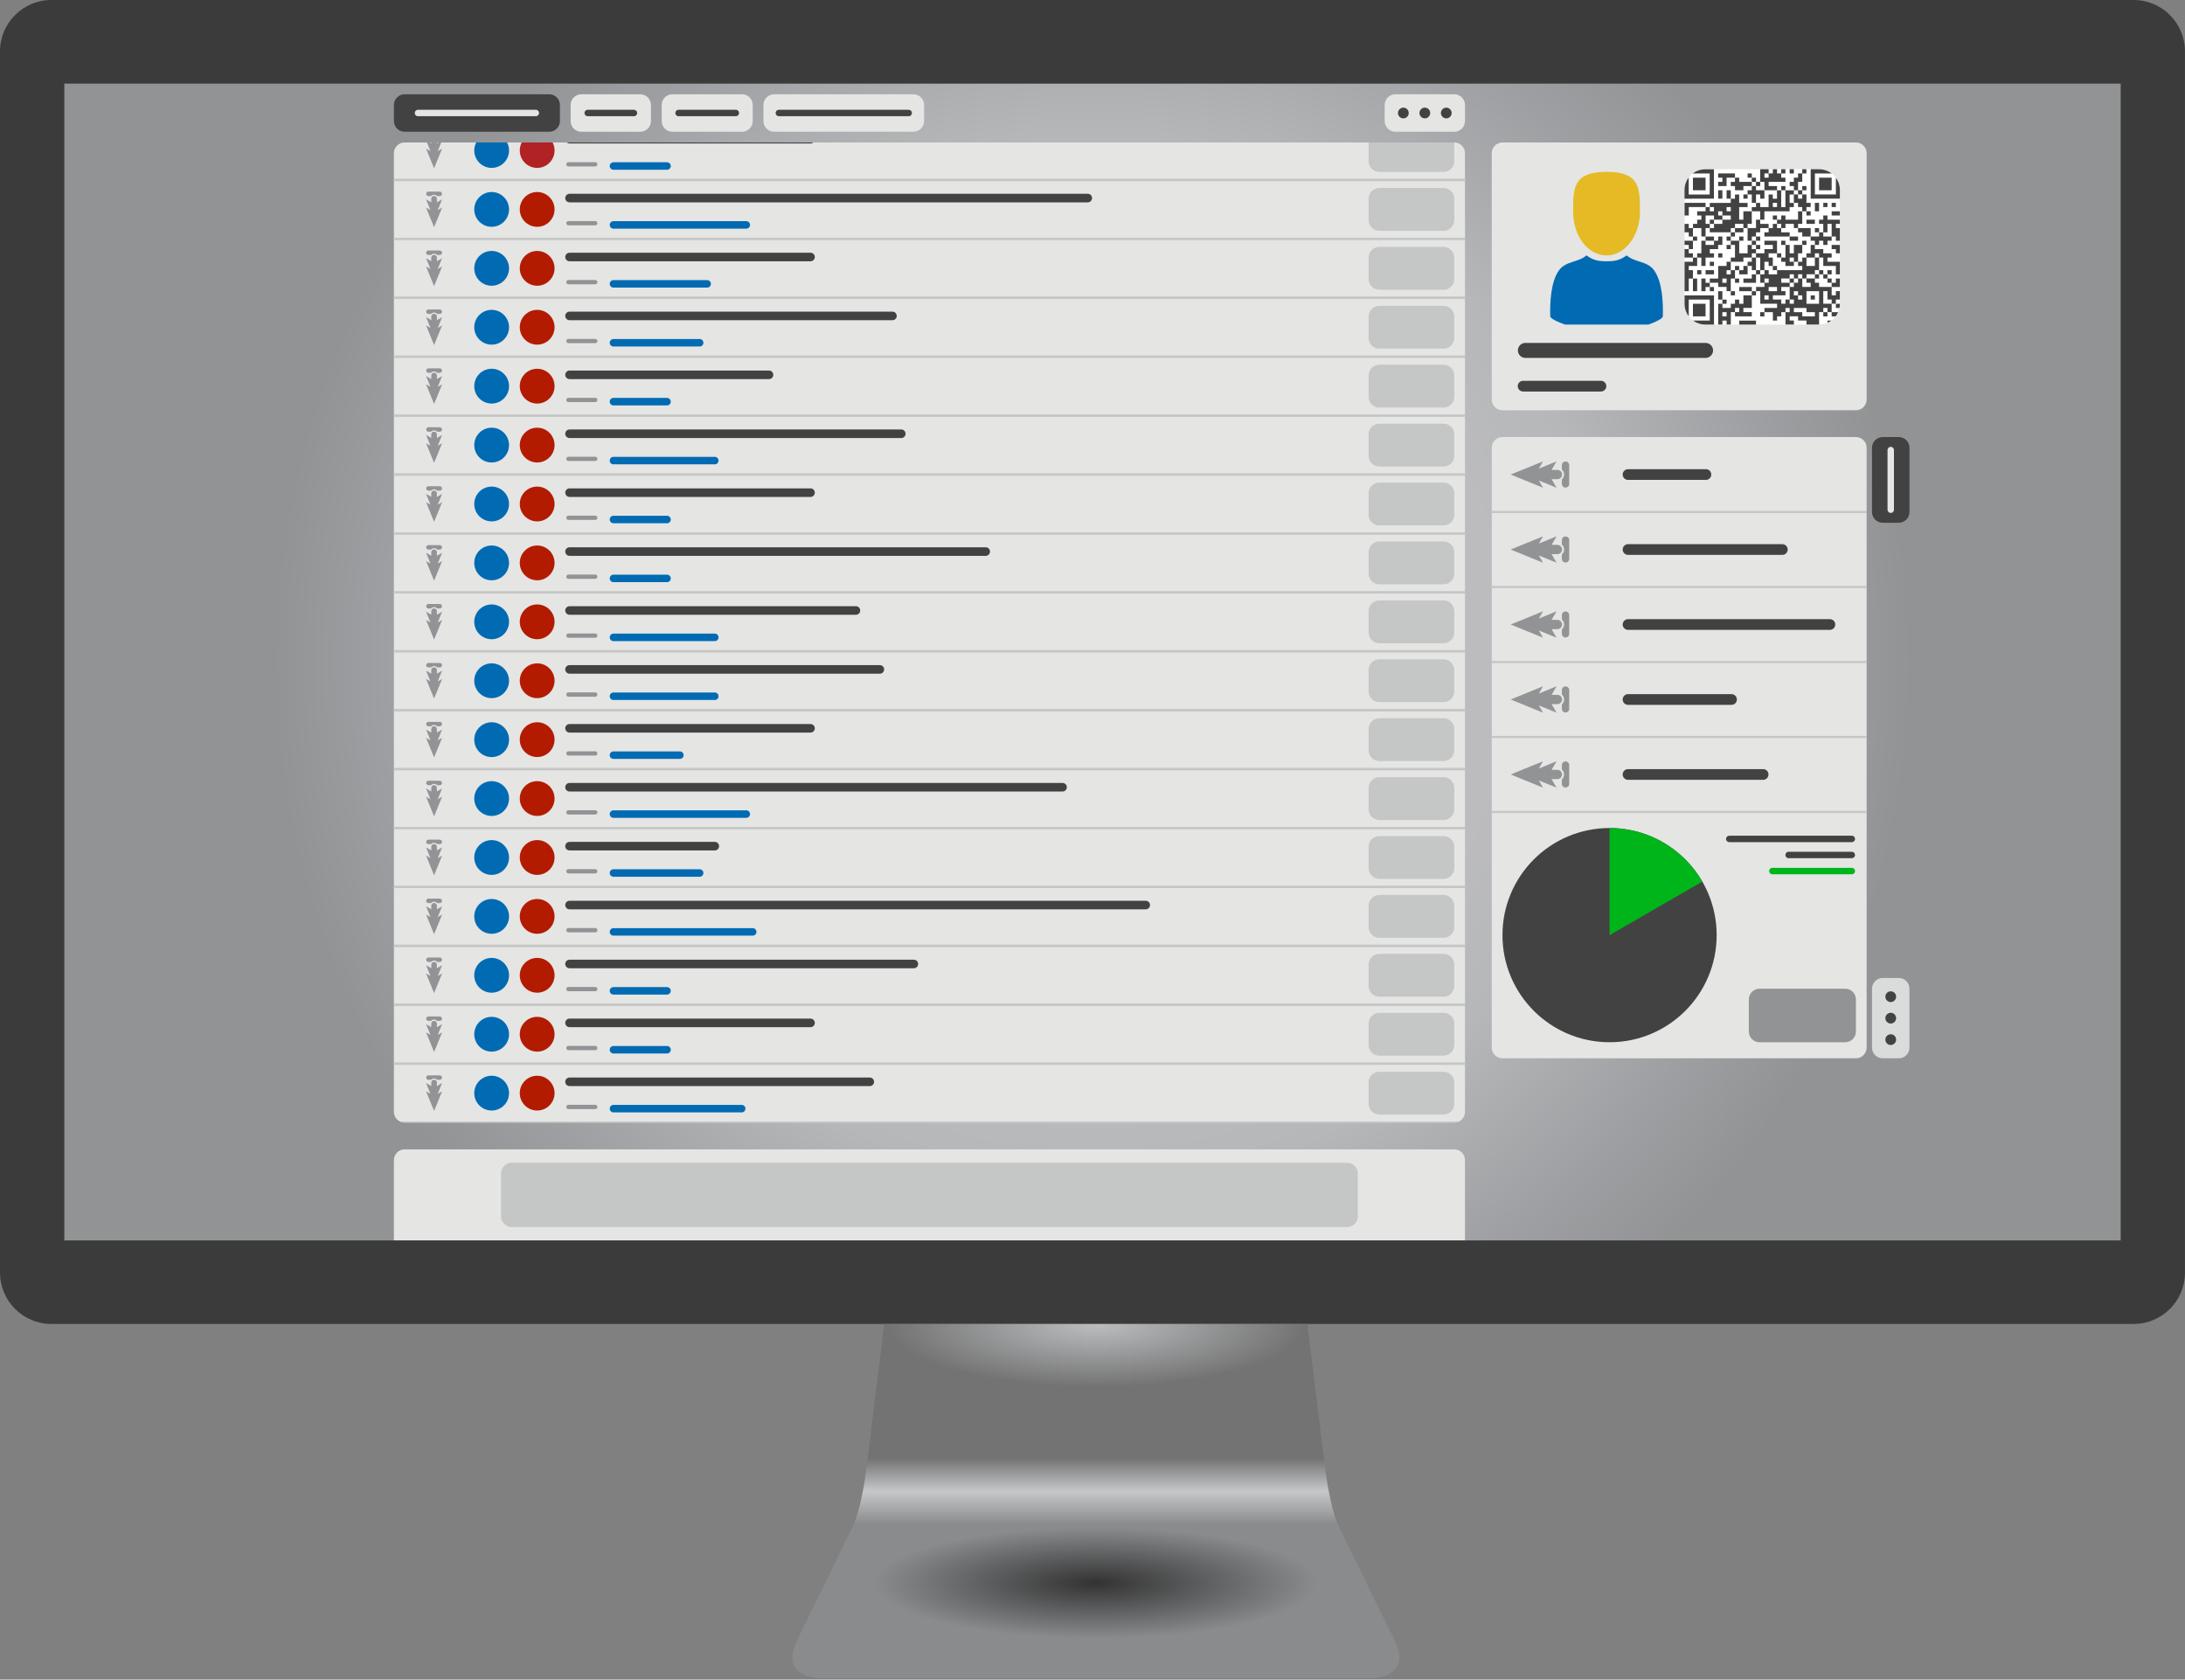 <?xml version="1.0" encoding="utf-8"?>
<!-- Generator: Adobe Illustrator 16.0.3, SVG Export Plug-In . SVG Version: 6.00 Build 0)  -->
<!DOCTYPE svg PUBLIC "-//W3C//DTD SVG 1.1//EN" "http://www.w3.org/Graphics/SVG/1.1/DTD/svg11.dtd">
<svg version="1.1" id="Layer_1" xmlns="http://www.w3.org/2000/svg" xmlns:xlink="http://www.w3.org/1999/xlink" x="0px" y="0px"
	 width="728.59px" height="560px" viewBox="0 0 728.59 560" style="enable-background:new 0 0 728.59 560;" xml:space="preserve">
<rect x="0" y="0" width="728.59" height="560" fill="#808080" stroke="none"/>
<g>
	<g>
		<g id="Background_1_">
			
				<radialGradient id="SVGID_1_" cx="-199.707" cy="615.281" r="273.354" gradientTransform="matrix(1 0 0 -1 564 836)" gradientUnits="userSpaceOnUse">
				<stop  offset="0.5" style="stop-color:#BCBCBE"/>
				<stop  offset="0.639" style="stop-color:#B5B7B9"/>
				<stop  offset="0.864" style="stop-color:#9D9FA2"/>
				<stop  offset="1" style="stop-color:#919395"/>
			</radialGradient>
			<rect x="21.43" y="27.86" style="fill:url(#SVGID_1_);" width="685.73" height="385.72"/>
		</g>
		<g>
			<g>
				<g>
					<path style="fill:#E5E5E4;" d="M488.5,40.36c0,1.97-1.6,3.57-3.57,3.57h-19.64c-1.97,0-3.57-1.6-3.57-3.57V35
						c0-1.97,1.6-3.57,3.57-3.57h19.64c1.97,0,3.57,1.6,3.57,3.57V40.36z"/>
					<g>
						<circle style="fill:#434243;" cx="467.95" cy="37.68" r="1.79"/>
						<circle style="fill:#434243;" cx="482.26" cy="37.68" r="1.79"/>
						<circle style="fill:#434243;" cx="475.11" cy="37.68" r="1.79"/>
					</g>
				</g>
				<g>
					<path style="fill:#434243;" d="M186.71,40.36c0,1.97-1.6,3.57-3.57,3.57h-48.22c-1.97,0-3.57-1.6-3.57-3.57V35
						c0-1.97,1.6-3.57,3.57-3.57h48.22c1.97,0,3.57,1.6,3.57,3.57V40.36z"/>
					
						<line style="fill:none;stroke:#E5E5E4;stroke-width:2.143;stroke-linecap:round;stroke-miterlimit:10;" x1="139.38" y1="37.68" x2="178.67" y2="37.68"/>
				</g>
				<g>
					<path style="fill:#E5E5E4;" d="M217.06,40.36c0,1.97-1.6,3.57-3.57,3.57h-19.64c-1.97,0-3.57-1.6-3.57-3.57V35
						c0-1.97,1.6-3.57,3.57-3.57h19.64c1.97,0,3.57,1.6,3.57,3.57V40.36z"/>
					
						<line style="fill:none;stroke:#434243;stroke-width:2.143;stroke-linecap:round;stroke-miterlimit:10;" x1="195.97" y1="37.68" x2="211.38" y2="37.68"/>
				</g>
				<g>
					<path style="fill:#E5E5E4;" d="M308.14,40.36c0,1.97-1.6,3.57-3.57,3.57h-46.43c-1.97,0-3.57-1.6-3.57-3.57V35
						c0-1.97,1.6-3.57,3.57-3.57h46.43c1.97,0,3.57,1.6,3.57,3.57V40.36z"/>
					
						<line style="fill:none;stroke:#434243;stroke-width:2.143;stroke-linecap:round;stroke-miterlimit:10;" x1="259.71" y1="37.68" x2="303" y2="37.68"/>
				</g>
				<g>
					<path style="fill:#E5E5E4;" d="M250.99,40.36c0,1.97-1.6,3.57-3.57,3.57h-23.21c-1.97,0-3.57-1.6-3.57-3.57V35
						c0-1.97,1.6-3.57,3.57-3.57h23.21c1.97,0,3.57,1.6,3.57,3.57V40.36z"/>
					
						<line style="fill:none;stroke:#434243;stroke-width:2.143;stroke-linecap:round;stroke-miterlimit:10;" x1="226.27" y1="37.68" x2="245.36" y2="37.68"/>
				</g>
			</g>
		</g>
		<g>
			<defs>
				<path id="SVGID_2_" d="M488.5,370.72c0,1.97-1.6,3.57-3.57,3.57H134.92c-1.97,0-3.57-1.6-3.57-3.57V51.07
					c0-1.97,1.6-3.57,3.57-3.57h350.01c1.97,0,3.57,1.6,3.57,3.57V370.72z"/>
			</defs>
			<clipPath id="SVGID_3_">
				<use xlink:href="#SVGID_2_"  style="overflow:visible;"/>
			</clipPath>
			
				<rect x="24.2" y="27.86" style="clip-path:url(#SVGID_3_);fill:#E5E5E4;stroke:#006BB3;stroke-width:2.5;stroke-linecap:round;stroke-miterlimit:10;" width="685.73" height="357.15"/>
		</g>
		<g>
			<defs>
				<path id="SVGID_4_" d="M488.5,370.72c0,1.97-1.6,3.57-3.57,3.57H134.92c-1.97,0-3.57-1.6-3.57-3.57V51.07
					c0-1.97,1.6-3.57,3.57-3.57h350.01c1.97,0,3.57,1.6,3.57,3.57V370.72z"/>
			</defs>
			<clipPath id="SVGID_5_">
				<use xlink:href="#SVGID_4_"  style="overflow:visible;"/>
			</clipPath>
			<g style="clip-path:url(#SVGID_5_);">
				<path style="fill:#919395;" d="M147.42,361.1l-1.73,1.01v-1.17c0-0.52-0.42-0.94-0.94-0.94c-0.52,0-0.94,0.42-0.94,0.94v1.17
					l-1.74-1.01l1.47,3.6l-1.47-0.85l2.68,6.56l2.68-6.56l-1.47,0.85L147.42,361.1z"/>
				<path style="fill:#919395;" d="M146.65,358.54h-3.8c-0.41,0-0.74,0.33-0.74,0.74c0,0.41,0.33,0.74,0.74,0.74h0.89
					c0.25-0.27,0.61-0.45,1.01-0.45c0.4,0,0.76,0.17,1.01,0.45h0.89c0.41,0,0.74-0.33,0.74-0.74
					C147.39,358.87,147.05,358.54,146.65,358.54z"/>
			</g>
			<g style="clip-path:url(#SVGID_5_);">
				<g>
					<g>
						
							<line style="fill:none;stroke:#919395;stroke-width:1.429;stroke-linecap:round;stroke-miterlimit:10;" x1="189.55" y1="369.07" x2="198.48" y2="369.07"/>
						
							<line style="fill:none;stroke:#006BB3;stroke-width:2.5;stroke-linecap:round;stroke-miterlimit:10;" x1="204.56" y1="369.64" x2="247.32" y2="369.64"/>
					</g>
				</g>
				
					<line style="fill:none;stroke:#434243;stroke-width:2.857;stroke-linecap:round;stroke-miterlimit:10;" x1="189.91" y1="360.69" x2="290.03" y2="360.69"/>
			</g>
			
				<line style="clip-path:url(#SVGID_5_);fill:none;stroke:#C5C6C6;stroke-width:0.714;stroke-miterlimit:10;" x1="131.35" y1="354.65" x2="488.5" y2="354.65"/>
			
				<line style="clip-path:url(#SVGID_5_);fill:none;stroke:#C5C6C6;stroke-width:0.714;stroke-miterlimit:10;" x1="131.35" y1="374.29" x2="488.5" y2="374.29"/>
			<g style="clip-path:url(#SVGID_5_);">
				<circle style="fill:#006BB3;" cx="163.94" cy="364.47" r="5.8"/>
				<circle style="fill:#B31B00;" cx="179.12" cy="364.47" r="5.8"/>
			</g>
			<g style="clip-path:url(#SVGID_5_);">
				<path style="fill:#C5C6C6;" d="M484.93,368.04c0,1.97-1.6,3.57-3.57,3.57h-21.43c-1.97,0-3.57-1.6-3.57-3.57v-7.14
					c0-1.97,1.6-3.57,3.57-3.57h21.43c1.97,0,3.57,1.6,3.57,3.57V368.04z"/>
			</g>
		</g>
		<g>
			<defs>
				<path id="SVGID_6_" d="M488.5,370.72c0,1.97-1.6,3.57-3.57,3.57H134.92c-1.97,0-3.57-1.6-3.57-3.57V51.07
					c0-1.97,1.6-3.57,3.57-3.57h350.01c1.97,0,3.57,1.6,3.57,3.57V370.72z"/>
			</defs>
			<clipPath id="SVGID_7_">
				<use xlink:href="#SVGID_6_"  style="overflow:visible;"/>
			</clipPath>
			<g style="clip-path:url(#SVGID_7_);">
				<g>
					<path style="fill:#919395;" d="M147.42,341.46l-1.73,1.01v-1.17c0-0.52-0.42-0.94-0.94-0.94c-0.52,0-0.94,0.42-0.94,0.94v1.17
						l-1.74-1.01l1.47,3.6l-1.47-0.86l2.68,6.56l2.68-6.56l-1.47,0.86L147.42,341.46z"/>
					<path style="fill:#919395;" d="M146.65,338.9h-3.8c-0.41,0-0.74,0.33-0.74,0.74c0,0.41,0.33,0.74,0.74,0.74h0.89
						c0.25-0.27,0.61-0.45,1.01-0.45c0.4,0,0.76,0.18,1.01,0.45h0.89c0.41,0,0.74-0.33,0.74-0.74
						C147.39,339.23,147.05,338.9,146.65,338.9z"/>
				</g>
				<g>
					<g>
						<g>
							
								<line style="fill:none;stroke:#919395;stroke-width:1.429;stroke-linecap:round;stroke-miterlimit:10;" x1="189.55" y1="349.43" x2="198.48" y2="349.43"/>
							
								<line style="fill:none;stroke:#006BB3;stroke-width:2.5;stroke-linecap:round;stroke-miterlimit:10;" x1="204.56" y1="350" x2="222.42" y2="350"/>
						</g>
					</g>
					
						<line style="fill:none;stroke:#434243;stroke-width:2.857;stroke-linecap:round;stroke-miterlimit:10;" x1="189.91" y1="341.05" x2="270.27" y2="341.05"/>
				</g>
				<line style="fill:none;stroke:#C5C6C6;stroke-width:0.714;stroke-miterlimit:10;" x1="131.35" y1="335" x2="488.5" y2="335"/>
				
					<line style="fill:none;stroke:#C5C6C6;stroke-width:0.714;stroke-miterlimit:10;" x1="131.35" y1="354.65" x2="488.5" y2="354.65"/>
				<g>
					<circle style="fill:#006BB3;" cx="163.94" cy="344.83" r="5.8"/>
					<circle style="fill:#B31B00;" cx="179.12" cy="344.83" r="5.8"/>
				</g>
				<g>
					<path style="fill:#C5C6C6;" d="M484.93,348.4c0,1.97-1.6,3.57-3.57,3.57h-21.43c-1.97,0-3.57-1.6-3.57-3.57v-7.14
						c0-1.97,1.6-3.57,3.57-3.57h21.43c1.97,0,3.57,1.6,3.57,3.57V348.4z"/>
				</g>
			</g>
		</g>
		<g>
			<defs>
				<path id="SVGID_8_" d="M488.5,370.72c0,1.97-1.6,3.57-3.57,3.57H134.92c-1.97,0-3.57-1.6-3.57-3.57V51.07
					c0-1.97,1.6-3.57,3.57-3.57h350.01c1.97,0,3.57,1.6,3.57,3.57V370.72z"/>
			</defs>
			<clipPath id="SVGID_9_">
				<use xlink:href="#SVGID_8_"  style="overflow:visible;"/>
			</clipPath>
			<g style="clip-path:url(#SVGID_9_);">
				<g>
					<path style="fill:#919395;" d="M147.42,321.81l-1.73,1.01v-1.17c0-0.52-0.42-0.94-0.94-0.94c-0.52,0-0.94,0.42-0.94,0.94v1.17
						l-1.74-1.01l1.47,3.6l-1.47-0.85l2.68,6.56l2.68-6.56l-1.47,0.85L147.42,321.81z"/>
					<path style="fill:#919395;" d="M146.65,319.25h-3.8c-0.41,0-0.74,0.33-0.74,0.74c0,0.41,0.33,0.74,0.74,0.74h0.89
						c0.25-0.27,0.61-0.45,1.01-0.45c0.4,0,0.76,0.17,1.01,0.45h0.89c0.41,0,0.74-0.33,0.74-0.74
						C147.39,319.58,147.05,319.25,146.65,319.25z"/>
				</g>
				<g>
					<g>
						<g>
							
								<line style="fill:none;stroke:#919395;stroke-width:1.429;stroke-linecap:round;stroke-miterlimit:10;" x1="189.55" y1="329.78" x2="198.48" y2="329.78"/>
							
								<line style="fill:none;stroke:#006BB3;stroke-width:2.5;stroke-linecap:round;stroke-miterlimit:10;" x1="204.56" y1="330.36" x2="222.42" y2="330.36"/>
						</g>
					</g>
					
						<line style="fill:none;stroke:#434243;stroke-width:2.857;stroke-linecap:round;stroke-miterlimit:10;" x1="189.91" y1="321.4" x2="304.73" y2="321.4"/>
				</g>
				
					<line style="fill:none;stroke:#C5C6C6;stroke-width:0.714;stroke-miterlimit:10;" x1="131.35" y1="315.36" x2="488.5" y2="315.36"/>
				<line style="fill:none;stroke:#C5C6C6;stroke-width:0.714;stroke-miterlimit:10;" x1="131.35" y1="335" x2="488.5" y2="335"/>
				<g>
					<circle style="fill:#006BB3;" cx="163.94" cy="325.18" r="5.8"/>
					<circle style="fill:#B31B00;" cx="179.12" cy="325.18" r="5.8"/>
				</g>
				<g>
					<path style="fill:#C5C6C6;" d="M484.93,328.75c0,1.97-1.6,3.57-3.57,3.57h-21.43c-1.97,0-3.57-1.6-3.57-3.57v-7.14
						c0-1.97,1.6-3.57,3.57-3.57h21.43c1.97,0,3.57,1.6,3.57,3.57V328.75z"/>
				</g>
			</g>
		</g>
		<g>
			<defs>
				<path id="SVGID_10_" d="M488.5,370.72c0,1.97-1.6,3.57-3.57,3.57H134.92c-1.97,0-3.57-1.6-3.57-3.57V51.07
					c0-1.97,1.6-3.57,3.57-3.57h350.01c1.97,0,3.57,1.6,3.57,3.57V370.72z"/>
			</defs>
			<clipPath id="SVGID_11_">
				<use xlink:href="#SVGID_10_"  style="overflow:visible;"/>
			</clipPath>
			<g style="clip-path:url(#SVGID_11_);">
				<g>
					<path style="fill:#919395;" d="M147.42,302.17l-1.73,1.01V302c0-0.52-0.42-0.94-0.94-0.94c-0.52,0-0.94,0.42-0.94,0.94v1.18
						l-1.74-1.01l1.47,3.6l-1.47-0.85l2.68,6.56l2.68-6.56l-1.47,0.85L147.42,302.17z"/>
					<path style="fill:#919395;" d="M146.65,299.61h-3.8c-0.41,0-0.74,0.33-0.74,0.74c0,0.41,0.33,0.74,0.74,0.74h0.89
						c0.25-0.27,0.61-0.45,1.01-0.45c0.4,0,0.76,0.18,1.01,0.45h0.89c0.41,0,0.74-0.33,0.74-0.74
						C147.39,299.94,147.05,299.61,146.65,299.61z"/>
				</g>
				<g>
					<g>
						<g>
							
								<line style="fill:none;stroke:#919395;stroke-width:1.429;stroke-linecap:round;stroke-miterlimit:10;" x1="189.55" y1="310.14" x2="198.48" y2="310.14"/>
							
								<line style="fill:none;stroke:#006BB3;stroke-width:2.5;stroke-linecap:round;stroke-miterlimit:10;" x1="204.56" y1="310.71" x2="250.99" y2="310.71"/>
						</g>
					</g>
					
						<line style="fill:none;stroke:#434243;stroke-width:2.857;stroke-linecap:round;stroke-miterlimit:10;" x1="189.91" y1="301.76" x2="382.05" y2="301.76"/>
				</g>
				
					<line style="fill:none;stroke:#C5C6C6;stroke-width:0.714;stroke-miterlimit:10;" x1="131.35" y1="295.72" x2="488.5" y2="295.72"/>
				
					<line style="fill:none;stroke:#C5C6C6;stroke-width:0.714;stroke-miterlimit:10;" x1="131.35" y1="315.36" x2="488.5" y2="315.36"/>
				<g>
					<circle style="fill:#006BB3;" cx="163.94" cy="305.54" r="5.8"/>
					<circle style="fill:#B31B00;" cx="179.12" cy="305.54" r="5.8"/>
				</g>
				<g>
					<path style="fill:#C5C6C6;" d="M484.93,309.11c0,1.97-1.6,3.57-3.57,3.57h-21.43c-1.97,0-3.57-1.6-3.57-3.57v-7.14
						c0-1.97,1.6-3.57,3.57-3.57h21.43c1.97,0,3.57,1.6,3.57,3.57V309.11z"/>
				</g>
			</g>
		</g>
		<g>
			<defs>
				<path id="SVGID_12_" d="M488.5,370.72c0,1.97-1.6,3.57-3.57,3.57H134.92c-1.97,0-3.57-1.6-3.57-3.57V51.07
					c0-1.97,1.6-3.57,3.57-3.57h350.01c1.97,0,3.57,1.6,3.57,3.57V370.72z"/>
			</defs>
			<clipPath id="SVGID_13_">
				<use xlink:href="#SVGID_12_"  style="overflow:visible;"/>
			</clipPath>
			<g style="clip-path:url(#SVGID_13_);">
				<g>
					<path style="fill:#919395;" d="M147.42,282.53l-1.73,1.01v-1.18c0-0.52-0.42-0.94-0.94-0.94c-0.52,0-0.94,0.42-0.94,0.94v1.18
						l-1.74-1.01l1.47,3.6l-1.47-0.85l2.68,6.56l2.68-6.56l-1.47,0.85L147.42,282.53z"/>
					<path style="fill:#919395;" d="M146.65,279.96h-3.8c-0.41,0-0.74,0.33-0.74,0.74c0,0.41,0.33,0.74,0.74,0.74h0.89
						c0.25-0.27,0.61-0.45,1.01-0.45c0.4,0,0.76,0.18,1.01,0.45h0.89c0.41,0,0.74-0.33,0.74-0.74
						C147.39,280.3,147.05,279.96,146.65,279.96z"/>
				</g>
				<g>
					<g>
						<g>
							
								<line style="fill:none;stroke:#919395;stroke-width:1.429;stroke-linecap:round;stroke-miterlimit:10;" x1="189.55" y1="290.5" x2="198.48" y2="290.5"/>
							
								<line style="fill:none;stroke:#006BB3;stroke-width:2.5;stroke-linecap:round;stroke-miterlimit:10;" x1="204.56" y1="291.07" x2="233.3" y2="291.07"/>
						</g>
					</g>
					
						<line style="fill:none;stroke:#434243;stroke-width:2.857;stroke-linecap:round;stroke-miterlimit:10;" x1="189.91" y1="282.12" x2="238.35" y2="282.12"/>
				</g>
				
					<line style="fill:none;stroke:#C5C6C6;stroke-width:0.714;stroke-miterlimit:10;" x1="131.35" y1="276.08" x2="488.5" y2="276.08"/>
				
					<line style="fill:none;stroke:#C5C6C6;stroke-width:0.714;stroke-miterlimit:10;" x1="131.35" y1="295.72" x2="488.5" y2="295.72"/>
				<g>
					<circle style="fill:#006BB3;" cx="163.94" cy="285.9" r="5.8"/>
					<circle style="fill:#B31B00;" cx="179.12" cy="285.9" r="5.8"/>
				</g>
				<g>
					<path style="fill:#C5C6C6;" d="M484.93,289.47c0,1.97-1.6,3.57-3.57,3.57h-21.43c-1.97,0-3.57-1.6-3.57-3.57v-7.14
						c0-1.97,1.6-3.57,3.57-3.57h21.43c1.97,0,3.57,1.6,3.57,3.57V289.47z"/>
				</g>
			</g>
		</g>
		<g>
			<defs>
				<path id="SVGID_14_" d="M488.5,370.72c0,1.97-1.6,3.57-3.57,3.57H134.92c-1.97,0-3.57-1.6-3.57-3.57V51.07
					c0-1.97,1.6-3.57,3.57-3.57h350.01c1.97,0,3.57,1.6,3.57,3.57V370.72z"/>
			</defs>
			<clipPath id="SVGID_15_">
				<use xlink:href="#SVGID_14_"  style="overflow:visible;"/>
			</clipPath>
			<g style="clip-path:url(#SVGID_15_);">
				<g>
					<path style="fill:#919395;" d="M147.42,262.88l-1.73,1.01v-1.17c0-0.52-0.42-0.94-0.94-0.94c-0.52,0-0.94,0.42-0.94,0.94v1.17
						l-1.74-1.01l1.47,3.6l-1.47-0.85l2.68,6.56l2.68-6.56l-1.47,0.85L147.42,262.88z"/>
					<path style="fill:#919395;" d="M146.65,260.32h-3.8c-0.41,0-0.74,0.33-0.74,0.74c0,0.41,0.33,0.74,0.74,0.74h0.89
						c0.25-0.27,0.61-0.45,1.01-0.45c0.4,0,0.76,0.18,1.01,0.45h0.89c0.41,0,0.74-0.33,0.74-0.74
						C147.39,260.66,147.05,260.32,146.65,260.32z"/>
				</g>
				<g>
					<g>
						<g>
							
								<line style="fill:none;stroke:#919395;stroke-width:1.429;stroke-linecap:round;stroke-miterlimit:10;" x1="189.55" y1="270.86" x2="198.48" y2="270.86"/>
							
								<line style="fill:none;stroke:#006BB3;stroke-width:2.5;stroke-linecap:round;stroke-miterlimit:10;" x1="204.56" y1="271.43" x2="248.85" y2="271.43"/>
						</g>
					</g>
					
						<line style="fill:none;stroke:#434243;stroke-width:2.857;stroke-linecap:round;stroke-miterlimit:10;" x1="189.91" y1="262.48" x2="354.31" y2="262.48"/>
				</g>
				
					<line style="fill:none;stroke:#C5C6C6;stroke-width:0.714;stroke-miterlimit:10;" x1="131.35" y1="256.43" x2="488.5" y2="256.43"/>
				
					<line style="fill:none;stroke:#C5C6C6;stroke-width:0.714;stroke-miterlimit:10;" x1="131.35" y1="276.08" x2="488.5" y2="276.08"/>
				<g>
					<circle style="fill:#006BB3;" cx="163.94" cy="266.25" r="5.8"/>
					<circle style="fill:#B31B00;" cx="179.12" cy="266.25" r="5.8"/>
				</g>
				<g>
					<path style="fill:#C5C6C6;" d="M484.93,269.83c0,1.97-1.6,3.57-3.57,3.57h-21.43c-1.97,0-3.57-1.6-3.57-3.57v-7.14
						c0-1.97,1.6-3.57,3.57-3.57h21.43c1.97,0,3.57,1.6,3.57,3.57V269.83z"/>
				</g>
			</g>
		</g>
		<g>
			<defs>
				<path id="SVGID_16_" d="M488.5,370.72c0,1.97-1.6,3.57-3.57,3.57H134.92c-1.97,0-3.57-1.6-3.57-3.57V51.07
					c0-1.97,1.6-3.57,3.57-3.57h350.01c1.97,0,3.57,1.6,3.57,3.57V370.72z"/>
			</defs>
			<clipPath id="SVGID_17_">
				<use xlink:href="#SVGID_16_"  style="overflow:visible;"/>
			</clipPath>
			<g style="clip-path:url(#SVGID_17_);">
				<g>
					<path style="fill:#919395;" d="M147.42,243.24l-1.73,1.01v-1.17c0-0.52-0.42-0.94-0.94-0.94c-0.52,0-0.94,0.42-0.94,0.94v1.17
						l-1.74-1.01l1.47,3.6l-1.47-0.85l2.68,6.56l2.68-6.56l-1.47,0.85L147.42,243.24z"/>
					<path style="fill:#919395;" d="M146.65,240.68h-3.8c-0.41,0-0.74,0.33-0.74,0.74c0,0.41,0.33,0.74,0.74,0.74h0.89
						c0.25-0.27,0.61-0.45,1.01-0.45c0.4,0,0.76,0.18,1.01,0.45h0.89c0.41,0,0.74-0.33,0.74-0.74
						C147.39,241.01,147.05,240.68,146.65,240.68z"/>
				</g>
				<g>
					<g>
						<g>
							
								<line style="fill:none;stroke:#919395;stroke-width:1.429;stroke-linecap:round;stroke-miterlimit:10;" x1="189.55" y1="251.21" x2="198.48" y2="251.21"/>
							
								<line style="fill:none;stroke:#006BB3;stroke-width:2.5;stroke-linecap:round;stroke-miterlimit:10;" x1="204.56" y1="251.78" x2="226.71" y2="251.78"/>
						</g>
					</g>
					
						<line style="fill:none;stroke:#434243;stroke-width:2.857;stroke-linecap:round;stroke-miterlimit:10;" x1="189.91" y1="242.83" x2="270.27" y2="242.83"/>
				</g>
				
					<line style="fill:none;stroke:#C5C6C6;stroke-width:0.714;stroke-miterlimit:10;" x1="131.35" y1="236.79" x2="488.5" y2="236.79"/>
				
					<line style="fill:none;stroke:#C5C6C6;stroke-width:0.714;stroke-miterlimit:10;" x1="131.35" y1="256.43" x2="488.5" y2="256.43"/>
				<g>
					<path style="fill:#006BB3;" d="M163.94,240.81c3.21,0,5.81,2.6,5.81,5.81c0,3.2-2.6,5.8-5.81,5.8c-3.2,0-5.8-2.6-5.8-5.8
						C158.13,243.41,160.73,240.81,163.94,240.81z"/>
					<circle style="fill:#B31B00;" cx="179.12" cy="246.61" r="5.8"/>
				</g>
				<g>
					<path style="fill:#C5C6C6;" d="M484.93,250.18c0,1.97-1.6,3.57-3.57,3.57h-21.43c-1.97,0-3.57-1.6-3.57-3.57v-7.14
						c0-1.97,1.6-3.57,3.57-3.57h21.43c1.97,0,3.57,1.6,3.57,3.57V250.18z"/>
				</g>
			</g>
		</g>
		<g>
			<defs>
				<path id="SVGID_18_" d="M488.5,370.72c0,1.97-1.6,3.57-3.57,3.57H134.92c-1.97,0-3.57-1.6-3.57-3.57V51.07
					c0-1.97,1.6-3.57,3.57-3.57h350.01c1.97,0,3.57,1.6,3.57,3.57V370.72z"/>
			</defs>
			<clipPath id="SVGID_19_">
				<use xlink:href="#SVGID_18_"  style="overflow:visible;"/>
			</clipPath>
			<g style="clip-path:url(#SVGID_19_);">
				<g>
					<path style="fill:#919395;" d="M147.42,223.6l-1.73,1.01v-1.18c0-0.52-0.42-0.94-0.94-0.94c-0.52,0-0.94,0.42-0.94,0.94v1.18
						l-1.74-1.01l1.47,3.6l-1.47-0.85l2.68,6.56l2.68-6.56l-1.47,0.85L147.42,223.6z"/>
					<path style="fill:#919395;" d="M146.65,221.04h-3.8c-0.41,0-0.74,0.33-0.74,0.74c0,0.41,0.33,0.74,0.74,0.74h0.89
						c0.25-0.27,0.61-0.45,1.01-0.45c0.4,0,0.76,0.17,1.01,0.45h0.89c0.41,0,0.74-0.33,0.74-0.74
						C147.39,221.37,147.05,221.04,146.65,221.04z"/>
				</g>
				<g>
					<g>
						<g>
							
								<line style="fill:none;stroke:#919395;stroke-width:1.429;stroke-linecap:round;stroke-miterlimit:10;" x1="189.55" y1="231.57" x2="198.48" y2="231.57"/>
							
								<line style="fill:none;stroke:#006BB3;stroke-width:2.5;stroke-linecap:round;stroke-miterlimit:10;" x1="204.56" y1="232.14" x2="238.35" y2="232.14"/>
						</g>
					</g>
					
						<line style="fill:none;stroke:#434243;stroke-width:2.857;stroke-linecap:round;stroke-miterlimit:10;" x1="189.91" y1="223.19" x2="293.39" y2="223.19"/>
				</g>
				
					<line style="fill:none;stroke:#C5C6C6;stroke-width:0.714;stroke-miterlimit:10;" x1="131.35" y1="217.15" x2="488.5" y2="217.15"/>
				
					<line style="fill:none;stroke:#C5C6C6;stroke-width:0.714;stroke-miterlimit:10;" x1="131.35" y1="236.79" x2="488.5" y2="236.79"/>
				<g>
					<circle style="fill:#006BB3;" cx="163.94" cy="226.97" r="5.8"/>
					<circle style="fill:#B31B00;" cx="179.12" cy="226.97" r="5.8"/>
				</g>
				<g>
					<path style="fill:#C5C6C6;" d="M484.93,230.54c0,1.97-1.6,3.57-3.57,3.57h-21.43c-1.97,0-3.57-1.6-3.57-3.57v-7.14
						c0-1.97,1.6-3.57,3.57-3.57h21.43c1.97,0,3.57,1.6,3.57,3.57V230.54z"/>
				</g>
			</g>
		</g>
		<g>
			<defs>
				<path id="SVGID_20_" d="M488.5,370.72c0,1.97-1.6,3.57-3.57,3.57H134.92c-1.97,0-3.57-1.6-3.57-3.57V51.07
					c0-1.97,1.6-3.57,3.57-3.57h350.01c1.97,0,3.57,1.6,3.57,3.57V370.72z"/>
			</defs>
			<clipPath id="SVGID_21_">
				<use xlink:href="#SVGID_20_"  style="overflow:visible;"/>
			</clipPath>
			<g style="clip-path:url(#SVGID_21_);">
				<g>
					<path style="fill:#919395;" d="M147.42,203.95l-1.73,1.01v-1.17c0-0.52-0.42-0.94-0.94-0.94c-0.52,0-0.94,0.42-0.94,0.94v1.17
						l-1.74-1.01l1.47,3.6l-1.47-0.85l2.68,6.56l2.68-6.56l-1.47,0.85L147.42,203.95z"/>
					<path style="fill:#919395;" d="M146.65,201.39h-3.8c-0.41,0-0.74,0.33-0.74,0.74c0,0.41,0.33,0.74,0.74,0.74h0.89
						c0.25-0.27,0.61-0.45,1.01-0.45c0.4,0,0.76,0.18,1.01,0.45h0.89c0.41,0,0.74-0.33,0.74-0.74
						C147.39,201.73,147.05,201.39,146.65,201.39z"/>
				</g>
				<g>
					<g>
						<g>
							
								<line style="fill:none;stroke:#919395;stroke-width:1.429;stroke-linecap:round;stroke-miterlimit:10;" x1="189.55" y1="211.92" x2="198.48" y2="211.92"/>
							
								<line style="fill:none;stroke:#006BB3;stroke-width:2.5;stroke-linecap:round;stroke-miterlimit:10;" x1="204.56" y1="212.5" x2="238.35" y2="212.5"/>
						</g>
					</g>
					
						<line style="fill:none;stroke:#434243;stroke-width:2.857;stroke-linecap:round;stroke-miterlimit:10;" x1="189.91" y1="203.55" x2="285.41" y2="203.55"/>
				</g>
				
					<line style="fill:none;stroke:#C5C6C6;stroke-width:0.714;stroke-miterlimit:10;" x1="131.35" y1="197.5" x2="488.5" y2="197.5"/>
				
					<line style="fill:none;stroke:#C5C6C6;stroke-width:0.714;stroke-miterlimit:10;" x1="131.35" y1="217.15" x2="488.5" y2="217.15"/>
				<g>
					<circle style="fill:#006BB3;" cx="163.94" cy="207.33" r="5.8"/>
					<circle style="fill:#B31B00;" cx="179.12" cy="207.33" r="5.8"/>
				</g>
				<g>
					<path style="fill:#C5C6C6;" d="M484.93,210.9c0,1.97-1.6,3.57-3.57,3.57h-21.43c-1.97,0-3.57-1.6-3.57-3.57v-7.14
						c0-1.97,1.6-3.57,3.57-3.57h21.43c1.97,0,3.57,1.6,3.57,3.57V210.9z"/>
				</g>
			</g>
		</g>
		<g>
			<defs>
				<path id="SVGID_22_" d="M488.5,370.72c0,1.97-1.6,3.57-3.57,3.57H134.92c-1.97,0-3.57-1.6-3.57-3.57V51.07
					c0-1.97,1.6-3.57,3.57-3.57h350.01c1.97,0,3.57,1.6,3.57,3.57V370.72z"/>
			</defs>
			<clipPath id="SVGID_23_">
				<use xlink:href="#SVGID_22_"  style="overflow:visible;"/>
			</clipPath>
			<g style="clip-path:url(#SVGID_23_);">
				<path style="fill:#919395;" d="M147.42,184.31l-1.73,1.01v-1.18c0-0.52-0.42-0.94-0.94-0.94c-0.52,0-0.94,0.42-0.94,0.94v1.18
					l-1.74-1.01l1.47,3.6l-1.47-0.85l2.68,6.56l2.68-6.56l-1.47,0.85L147.42,184.31z"/>
				<path style="fill:#919395;" d="M146.65,181.75h-3.8c-0.41,0-0.74,0.33-0.74,0.74c0,0.41,0.33,0.74,0.74,0.74h0.89
					c0.25-0.28,0.61-0.45,1.01-0.45c0.4,0,0.76,0.18,1.01,0.45h0.89c0.41,0,0.74-0.33,0.74-0.74
					C147.39,182.08,147.05,181.75,146.65,181.75z"/>
			</g>
			<g style="clip-path:url(#SVGID_23_);">
				<g>
					<g>
						
							<line style="fill:none;stroke:#919395;stroke-width:1.429;stroke-linecap:round;stroke-miterlimit:10;" x1="189.55" y1="192.28" x2="198.48" y2="192.28"/>
						
							<line style="fill:none;stroke:#006BB3;stroke-width:2.5;stroke-linecap:round;stroke-miterlimit:10;" x1="204.56" y1="192.85" x2="222.42" y2="192.85"/>
					</g>
				</g>
				
					<line style="fill:none;stroke:#434243;stroke-width:2.857;stroke-linecap:round;stroke-miterlimit:10;" x1="189.91" y1="183.9" x2="328.69" y2="183.9"/>
			</g>
			
				<line style="clip-path:url(#SVGID_23_);fill:none;stroke:#C5C6C6;stroke-width:0.714;stroke-miterlimit:10;" x1="131.35" y1="177.86" x2="488.5" y2="177.86"/>
			
				<line style="clip-path:url(#SVGID_23_);fill:none;stroke:#C5C6C6;stroke-width:0.714;stroke-miterlimit:10;" x1="131.35" y1="197.5" x2="488.5" y2="197.5"/>
			<g style="clip-path:url(#SVGID_23_);">
				<circle style="fill:#006BB3;" cx="163.94" cy="187.68" r="5.8"/>
				<circle style="fill:#B31B00;" cx="179.12" cy="187.68" r="5.8"/>
			</g>
			<g style="clip-path:url(#SVGID_23_);">
				<path style="fill:#C5C6C6;" d="M484.93,191.25c0,1.97-1.6,3.57-3.57,3.57h-21.43c-1.97,0-3.57-1.6-3.57-3.57v-7.14
					c0-1.97,1.6-3.57,3.57-3.57h21.43c1.97,0,3.57,1.6,3.57,3.57V191.25z"/>
			</g>
		</g>
		<g>
			<defs>
				<path id="SVGID_24_" d="M488.5,370.72c0,1.97-1.6,3.57-3.57,3.57H134.92c-1.97,0-3.57-1.6-3.57-3.57V51.07
					c0-1.97,1.6-3.57,3.57-3.57h350.01c1.97,0,3.57,1.6,3.57,3.57V370.72z"/>
			</defs>
			<clipPath id="SVGID_25_">
				<use xlink:href="#SVGID_24_"  style="overflow:visible;"/>
			</clipPath>
			<g style="clip-path:url(#SVGID_25_);">
				<path style="fill:#919395;" d="M147.42,164.67l-1.73,1.01v-1.17c0-0.52-0.42-0.94-0.94-0.94c-0.52,0-0.94,0.42-0.94,0.94v1.17
					l-1.74-1.01l1.47,3.6l-1.47-0.85l2.68,6.56l2.68-6.56l-1.47,0.85L147.42,164.67z"/>
				<path style="fill:#919395;" d="M146.65,162.11h-3.8c-0.41,0-0.74,0.33-0.74,0.74c0,0.41,0.33,0.74,0.74,0.74h0.89
					c0.25-0.27,0.61-0.45,1.01-0.45c0.4,0,0.76,0.17,1.01,0.45h0.89c0.41,0,0.74-0.33,0.74-0.74
					C147.39,162.44,147.05,162.11,146.65,162.11z"/>
			</g>
			<g style="clip-path:url(#SVGID_25_);">
				<g>
					<g>
						
							<line style="fill:none;stroke:#919395;stroke-width:1.429;stroke-linecap:round;stroke-miterlimit:10;" x1="189.55" y1="172.64" x2="198.48" y2="172.64"/>
						
							<line style="fill:none;stroke:#006BB3;stroke-width:2.5;stroke-linecap:round;stroke-miterlimit:10;" x1="204.56" y1="173.21" x2="222.42" y2="173.21"/>
					</g>
				</g>
				
					<line style="fill:none;stroke:#434243;stroke-width:2.857;stroke-linecap:round;stroke-miterlimit:10;" x1="189.91" y1="164.26" x2="270.27" y2="164.26"/>
			</g>
			
				<line style="clip-path:url(#SVGID_25_);fill:none;stroke:#C5C6C6;stroke-width:0.714;stroke-miterlimit:10;" x1="131.35" y1="158.22" x2="488.5" y2="158.22"/>
			
				<line style="clip-path:url(#SVGID_25_);fill:none;stroke:#C5C6C6;stroke-width:0.714;stroke-miterlimit:10;" x1="131.35" y1="177.86" x2="488.5" y2="177.86"/>
			<g style="clip-path:url(#SVGID_25_);">
				<circle style="fill:#006BB3;" cx="163.94" cy="168.04" r="5.8"/>
				<circle style="fill:#B31B00;" cx="179.12" cy="168.04" r="5.8"/>
			</g>
			<g style="clip-path:url(#SVGID_25_);">
				<path style="fill:#C5C6C6;" d="M484.93,171.61c0,1.97-1.6,3.57-3.57,3.57h-21.43c-1.97,0-3.57-1.6-3.57-3.57v-7.14
					c0-1.97,1.6-3.57,3.57-3.57h21.43c1.97,0,3.57,1.6,3.57,3.57V171.61z"/>
			</g>
		</g>
		<g>
			<defs>
				<path id="SVGID_26_" d="M488.5,370.72c0,1.97-1.6,3.57-3.57,3.57H134.92c-1.97,0-3.57-1.6-3.57-3.57V51.07
					c0-1.97,1.6-3.57,3.57-3.57h350.01c1.97,0,3.57,1.6,3.57,3.57V370.72z"/>
			</defs>
			<clipPath id="SVGID_27_">
				<use xlink:href="#SVGID_26_"  style="overflow:visible;"/>
			</clipPath>
			<g style="clip-path:url(#SVGID_27_);">
				<g>
					<path style="fill:#919395;" d="M147.42,145.02l-1.73,1.01v-1.18c0-0.52-0.42-0.94-0.94-0.94c-0.52,0-0.94,0.42-0.94,0.94v1.18
						l-1.74-1.01l1.47,3.6l-1.47-0.85l2.68,6.56l2.68-6.56l-1.47,0.85L147.42,145.02z"/>
					<path style="fill:#919395;" d="M146.65,142.46h-3.8c-0.41,0-0.74,0.33-0.74,0.74c0,0.41,0.33,0.74,0.74,0.74h0.89
						c0.25-0.27,0.61-0.45,1.01-0.45c0.4,0,0.76,0.17,1.01,0.45h0.89c0.41,0,0.74-0.33,0.74-0.74
						C147.39,142.8,147.05,142.46,146.65,142.46z"/>
				</g>
				<g>
					<g>
						<g>
							
								<line style="fill:none;stroke:#919395;stroke-width:1.429;stroke-linecap:round;stroke-miterlimit:10;" x1="189.55" y1="152.99" x2="198.48" y2="152.99"/>
							
								<line style="fill:none;stroke:#006BB3;stroke-width:2.5;stroke-linecap:round;stroke-miterlimit:10;" x1="204.56" y1="153.57" x2="238.35" y2="153.57"/>
						</g>
					</g>
					
						<line style="fill:none;stroke:#434243;stroke-width:2.857;stroke-linecap:round;stroke-miterlimit:10;" x1="189.91" y1="144.62" x2="300.53" y2="144.62"/>
				</g>
				
					<line style="fill:none;stroke:#C5C6C6;stroke-width:0.714;stroke-miterlimit:10;" x1="131.35" y1="138.57" x2="488.5" y2="138.57"/>
				
					<line style="fill:none;stroke:#C5C6C6;stroke-width:0.714;stroke-miterlimit:10;" x1="131.35" y1="158.22" x2="488.5" y2="158.22"/>
				<g>
					<circle style="fill:#006BB3;" cx="163.94" cy="148.4" r="5.8"/>
					<circle style="fill:#B31B00;" cx="179.12" cy="148.4" r="5.8"/>
				</g>
				<g>
					<path style="fill:#C5C6C6;" d="M484.93,151.97c0,1.97-1.6,3.57-3.57,3.57h-21.43c-1.97,0-3.57-1.6-3.57-3.57v-7.14
						c0-1.97,1.6-3.57,3.57-3.57h21.43c1.97,0,3.57,1.6,3.57,3.57V151.97z"/>
				</g>
			</g>
		</g>
		<g>
			<defs>
				<path id="SVGID_28_" d="M488.5,370.72c0,1.97-1.6,3.57-3.57,3.57H134.92c-1.97,0-3.57-1.6-3.57-3.57V51.07
					c0-1.97,1.6-3.57,3.57-3.57h350.01c1.97,0,3.57,1.6,3.57,3.57V370.72z"/>
			</defs>
			<clipPath id="SVGID_29_">
				<use xlink:href="#SVGID_28_"  style="overflow:visible;"/>
			</clipPath>
			<g style="clip-path:url(#SVGID_29_);">
				<g>
					<path style="fill:#919395;" d="M147.42,125.38l-1.73,1.01v-1.18c0-0.52-0.42-0.94-0.94-0.94c-0.52,0-0.94,0.42-0.94,0.94v1.18
						l-1.74-1.01l1.47,3.6l-1.47-0.85l2.68,6.56l2.68-6.56l-1.47,0.85L147.42,125.38z"/>
					<path style="fill:#919395;" d="M146.65,122.82h-3.8c-0.41,0-0.74,0.33-0.74,0.74c0,0.41,0.33,0.74,0.74,0.74h0.89
						c0.25-0.28,0.61-0.45,1.01-0.45c0.4,0,0.76,0.18,1.01,0.45h0.89c0.41,0,0.74-0.33,0.74-0.74
						C147.39,123.15,147.05,122.82,146.65,122.82z"/>
				</g>
				<g>
					<g>
						<g>
							
								<line style="fill:none;stroke:#919395;stroke-width:1.429;stroke-linecap:round;stroke-miterlimit:10;" x1="189.55" y1="133.35" x2="198.48" y2="133.35"/>
							
								<line style="fill:none;stroke:#006BB3;stroke-width:2.5;stroke-linecap:round;stroke-miterlimit:10;" x1="204.56" y1="133.92" x2="222.42" y2="133.92"/>
						</g>
					</g>
					
						<line style="fill:none;stroke:#434243;stroke-width:2.857;stroke-linecap:round;stroke-miterlimit:10;" x1="189.91" y1="124.97" x2="256.42" y2="124.97"/>
				</g>
				
					<line style="fill:none;stroke:#C5C6C6;stroke-width:0.714;stroke-miterlimit:10;" x1="131.35" y1="118.93" x2="488.5" y2="118.93"/>
				
					<line style="fill:none;stroke:#C5C6C6;stroke-width:0.714;stroke-miterlimit:10;" x1="131.35" y1="138.57" x2="488.5" y2="138.57"/>
				<g>
					<circle style="fill:#006BB3;" cx="163.94" cy="128.75" r="5.8"/>
					<circle style="fill:#B31B00;" cx="179.12" cy="128.75" r="5.8"/>
				</g>
				<g>
					<path style="fill:#C5C6C6;" d="M484.93,132.32c0,1.97-1.6,3.57-3.57,3.57h-21.43c-1.97,0-3.57-1.6-3.57-3.57v-7.14
						c0-1.97,1.6-3.57,3.57-3.57h21.43c1.97,0,3.57,1.6,3.57,3.57V132.32z"/>
				</g>
			</g>
		</g>
		<g>
			<defs>
				<path id="SVGID_30_" d="M488.5,370.72c0,1.97-1.6,3.57-3.57,3.57H134.92c-1.97,0-3.57-1.6-3.57-3.57V51.07
					c0-1.97,1.6-3.57,3.57-3.57h350.01c1.97,0,3.57,1.6,3.57,3.57V370.72z"/>
			</defs>
			<clipPath id="SVGID_31_">
				<use xlink:href="#SVGID_30_"  style="overflow:visible;"/>
			</clipPath>
			<g style="clip-path:url(#SVGID_31_);">
				<g>
					<path style="fill:#919395;" d="M147.42,105.74l-1.73,1.01v-1.18c0-0.52-0.42-0.94-0.94-0.94c-0.52,0-0.94,0.42-0.94,0.94v1.18
						l-1.74-1.01l1.47,3.6l-1.47-0.85l2.68,6.56l2.68-6.56l-1.47,0.85L147.42,105.74z"/>
					<path style="fill:#919395;" d="M146.65,103.18h-3.8c-0.41,0-0.74,0.33-0.74,0.74c0,0.41,0.33,0.74,0.74,0.74h0.89
						c0.25-0.28,0.61-0.45,1.01-0.45c0.4,0,0.76,0.17,1.01,0.45h0.89c0.41,0,0.74-0.33,0.74-0.74
						C147.39,103.51,147.05,103.18,146.65,103.18z"/>
				</g>
				<g>
					<g>
						<g>
							
								<line style="fill:none;stroke:#919395;stroke-width:1.429;stroke-linecap:round;stroke-miterlimit:10;" x1="189.55" y1="113.71" x2="198.48" y2="113.71"/>
							
								<line style="fill:none;stroke:#006BB3;stroke-width:2.5;stroke-linecap:round;stroke-miterlimit:10;" x1="204.56" y1="114.28" x2="233.3" y2="114.28"/>
						</g>
					</g>
					
						<line style="fill:none;stroke:#434243;stroke-width:2.857;stroke-linecap:round;stroke-miterlimit:10;" x1="189.91" y1="105.33" x2="297.59" y2="105.33"/>
				</g>
				
					<line style="fill:none;stroke:#C5C6C6;stroke-width:0.714;stroke-miterlimit:10;" x1="131.35" y1="99.29" x2="488.5" y2="99.29"/>
				
					<line style="fill:none;stroke:#C5C6C6;stroke-width:0.714;stroke-miterlimit:10;" x1="131.35" y1="118.93" x2="488.5" y2="118.93"/>
				<g>
					<circle style="fill:#006BB3;" cx="163.94" cy="109.11" r="5.8"/>
					<circle style="fill:#B31B00;" cx="179.12" cy="109.11" r="5.8"/>
				</g>
				<g>
					<path style="fill:#C5C6C6;" d="M484.93,112.68c0,1.97-1.6,3.57-3.57,3.57h-21.43c-1.97,0-3.57-1.6-3.57-3.57v-7.14
						c0-1.97,1.6-3.57,3.57-3.57h21.43c1.97,0,3.57,1.6,3.57,3.57V112.68z"/>
				</g>
			</g>
		</g>
		<g>
			<defs>
				<path id="SVGID_32_" d="M488.5,370.72c0,1.97-1.6,3.57-3.57,3.57H134.92c-1.97,0-3.57-1.6-3.57-3.57V51.07
					c0-1.97,1.6-3.57,3.57-3.57h350.01c1.97,0,3.57,1.6,3.57,3.57V370.72z"/>
			</defs>
			<clipPath id="SVGID_33_">
				<use xlink:href="#SVGID_32_"  style="overflow:visible;"/>
			</clipPath>
			<g style="clip-path:url(#SVGID_33_);">
				<path style="fill:#919395;" d="M147.42,86.09l-1.73,1.01v-1.18c0-0.52-0.42-0.94-0.94-0.94c-0.52,0-0.94,0.42-0.94,0.94v1.18
					l-1.74-1.01l1.47,3.6l-1.47-0.85l2.68,6.56l2.68-6.56l-1.47,0.85L147.42,86.09z"/>
				<path style="fill:#919395;" d="M146.65,83.53h-3.8c-0.41,0-0.74,0.33-0.74,0.74c0,0.41,0.33,0.74,0.74,0.74h0.89
					c0.25-0.27,0.61-0.45,1.01-0.45c0.4,0,0.76,0.17,1.01,0.45h0.89c0.41,0,0.74-0.33,0.74-0.74
					C147.39,83.87,147.05,83.53,146.65,83.53z"/>
			</g>
			<g style="clip-path:url(#SVGID_33_);">
				<g>
					<g>
						
							<line style="fill:none;stroke:#919395;stroke-width:1.429;stroke-linecap:round;stroke-miterlimit:10;" x1="189.55" y1="94.07" x2="198.48" y2="94.07"/>
						
							<line style="fill:none;stroke:#006BB3;stroke-width:2.5;stroke-linecap:round;stroke-miterlimit:10;" x1="204.56" y1="94.64" x2="235.81" y2="94.64"/>
					</g>
				</g>
				
					<line style="fill:none;stroke:#434243;stroke-width:2.857;stroke-linecap:round;stroke-miterlimit:10;" x1="189.91" y1="85.69" x2="270.27" y2="85.69"/>
			</g>
			
				<line style="clip-path:url(#SVGID_33_);fill:none;stroke:#C5C6C6;stroke-width:0.714;stroke-miterlimit:10;" x1="131.35" y1="79.64" x2="488.5" y2="79.64"/>
			
				<line style="clip-path:url(#SVGID_33_);fill:none;stroke:#C5C6C6;stroke-width:0.714;stroke-miterlimit:10;" x1="131.35" y1="99.29" x2="488.5" y2="99.29"/>
			<g style="clip-path:url(#SVGID_33_);">
				<circle style="fill:#006BB3;" cx="163.94" cy="89.47" r="5.8"/>
				<circle style="fill:#B31B00;" cx="179.12" cy="89.47" r="5.8"/>
			</g>
			<g style="clip-path:url(#SVGID_33_);">
				<path style="fill:#C5C6C6;" d="M484.93,93.04c0,1.97-1.6,3.57-3.57,3.57h-21.43c-1.97,0-3.57-1.6-3.57-3.57V85.9
					c0-1.97,1.6-3.57,3.57-3.57h21.43c1.97,0,3.57,1.6,3.57,3.57V93.04z"/>
			</g>
		</g>
		<g>
			<defs>
				<path id="SVGID_34_" d="M488.5,370.72c0,1.97-1.6,3.57-3.57,3.57H134.92c-1.97,0-3.57-1.6-3.57-3.57V51.07
					c0-1.97,1.6-3.57,3.57-3.57h350.01c1.97,0,3.57,1.6,3.57,3.57V370.72z"/>
			</defs>
			<clipPath id="SVGID_35_">
				<use xlink:href="#SVGID_34_"  style="overflow:visible;"/>
			</clipPath>
			<path style="clip-path:url(#SVGID_35_);fill:#919395;" d="M147.42,66.45l-1.73,1.01v-1.18c0-0.52-0.42-0.94-0.94-0.94
				c-0.52,0-0.94,0.42-0.94,0.94v1.18l-1.74-1.01l1.47,3.6l-1.47-0.85l2.68,6.56l2.68-6.56l-1.47,0.85L147.42,66.45z"/>
			<path style="clip-path:url(#SVGID_35_);fill:#919395;" d="M146.65,63.89h-3.8c-0.41,0-0.74,0.33-0.74,0.74
				c0,0.41,0.33,0.74,0.74,0.74h0.89c0.25-0.28,0.61-0.45,1.01-0.45c0.4,0,0.76,0.18,1.01,0.45h0.89c0.41,0,0.74-0.33,0.74-0.74
				C147.39,64.22,147.05,63.89,146.65,63.89z"/>
			
				<line style="clip-path:url(#SVGID_35_);fill:none;stroke:#919395;stroke-width:1.429;stroke-linecap:round;stroke-miterlimit:10;" x1="189.55" y1="74.42" x2="198.48" y2="74.42"/>
			
				<line style="clip-path:url(#SVGID_35_);fill:#006BB3;stroke:#006BB3;stroke-width:2.5;stroke-linecap:round;stroke-miterlimit:10;" x1="204.56" y1="74.99" x2="248.85" y2="74.99"/>
			
				<line style="clip-path:url(#SVGID_35_);fill:none;stroke:#434243;stroke-width:2.857;stroke-linecap:round;stroke-miterlimit:10;" x1="189.91" y1="66.04" x2="362.72" y2="66.04"/>
			
				<line style="clip-path:url(#SVGID_35_);fill:none;stroke:#C5C6C6;stroke-width:0.714;stroke-miterlimit:10;" x1="131.35" y1="60" x2="488.5" y2="60"/>
			
				<line style="clip-path:url(#SVGID_35_);fill:none;stroke:#C5C6C6;stroke-width:0.714;stroke-miterlimit:10;" x1="131.35" y1="79.64" x2="488.5" y2="79.64"/>
			<circle style="clip-path:url(#SVGID_35_);fill:#006BB3;" cx="163.94" cy="69.82" r="5.8"/>
			<circle style="clip-path:url(#SVGID_35_);fill:#B31B00;" cx="179.12" cy="69.82" r="5.8"/>
			<path style="clip-path:url(#SVGID_35_);fill:#C5C6C6;" d="M484.93,73.39c0,1.97-1.6,3.57-3.57,3.57h-21.43
				c-1.97,0-3.57-1.6-3.57-3.57v-7.14c0-1.97,1.6-3.57,3.57-3.57h21.43c1.97,0,3.57,1.6,3.57,3.57V73.39z"/>
		</g>
		<g>
			<defs>
				<path id="SVGID_36_" d="M488.5,370.72c0,1.97-1.6,3.57-3.57,3.57H134.92c-1.97,0-3.57-1.6-3.57-3.57V51.07
					c0-1.97,1.6-3.57,3.57-3.57h350.01c1.97,0,3.57,1.6,3.57,3.57V370.72z"/>
			</defs>
			<clipPath id="SVGID_37_">
				<use xlink:href="#SVGID_36_"  style="overflow:visible;"/>
			</clipPath>
			<g style="clip-path:url(#SVGID_37_);">
				<g>
					<path style="fill:#919395;" d="M147.42,46.81l-1.73,1.01v-1.18c0-0.52-0.42-0.94-0.94-0.94c-0.52,0-0.94,0.42-0.94,0.94v1.18
						l-1.74-1.01l1.47,3.6l-1.47-0.86l2.68,6.56l2.68-6.56l-1.47,0.85L147.42,46.81z"/>
					<path style="fill:#919395;" d="M146.65,44.25h-3.8c-0.41,0-0.74,0.33-0.74,0.74c0,0.41,0.33,0.74,0.74,0.74h0.89
						c0.25-0.28,0.61-0.45,1.01-0.45c0.4,0,0.76,0.17,1.01,0.45h0.89c0.41,0,0.74-0.33,0.74-0.74
						C147.39,44.58,147.05,44.25,146.65,44.25z"/>
				</g>
				<g>
					<g>
						<g>
							
								<line style="fill:none;stroke:#919395;stroke-width:1.429;stroke-linecap:round;stroke-miterlimit:10;" x1="189.55" y1="54.78" x2="198.48" y2="54.78"/>
							
								<line style="fill:#006BB3;stroke:#006BB3;stroke-width:2.5;stroke-linecap:round;stroke-miterlimit:10;" x1="204.56" y1="55.35" x2="222.42" y2="55.35"/>
						</g>
					</g>
					
						<line style="fill:none;stroke:#434243;stroke-width:2.857;stroke-linecap:round;stroke-miterlimit:10;" x1="189.91" y1="46.4" x2="270.27" y2="46.4"/>
				</g>
				
					<line style="fill:none;stroke:#C5C6C6;stroke-width:0.714;stroke-miterlimit:10;" x1="131.35" y1="40.36" x2="488.5" y2="40.36"/>
				<line style="fill:none;stroke:#C5C6C6;stroke-width:0.714;stroke-miterlimit:10;" x1="131.35" y1="60" x2="488.5" y2="60"/>
				<g>
					<circle style="fill:#006BB3;" cx="163.94" cy="50.18" r="5.8"/>
					<circle style="fill:#B12224;" cx="179.12" cy="50.18" r="5.8"/>
				</g>
				<g>
					<path style="fill:#C5C6C6;" d="M484.93,53.75c0,1.97-1.6,3.57-3.57,3.57h-21.43c-1.97,0-3.57-1.6-3.57-3.57v-7.14
						c0-1.97,1.6-3.57,3.57-3.57h21.43c1.97,0,3.57,1.6,3.57,3.57V53.75z"/>
				</g>
			</g>
		</g>
		<g>
			<defs>
				<path id="SVGID_38_" d="M488.5,413.58H131.35v-26.79c0-1.97,1.6-3.57,3.57-3.57h350.01c1.97,0,3.57,1.6,3.57,3.57V413.58z"/>
			</defs>
			<clipPath id="SVGID_39_">
				<use xlink:href="#SVGID_38_"  style="overflow:visible;"/>
			</clipPath>
			<rect x="24.2" y="27.86" style="clip-path:url(#SVGID_39_);fill:#E5E5E4;" width="685.73" height="385.72"/>
		</g>
		<g>
			<defs>
				<path id="SVGID_40_" d="M488.5,413.58H131.35v-26.79c0-1.97,1.6-3.57,3.57-3.57h350.01c1.97,0,3.57,1.6,3.57,3.57V413.58z"/>
			</defs>
			<clipPath id="SVGID_41_">
				<use xlink:href="#SVGID_40_"  style="overflow:visible;"/>
			</clipPath>
			<path style="clip-path:url(#SVGID_41_);fill:#C5C6C6;" d="M452.78,405.54c0,1.97-1.6,3.57-3.57,3.57H170.63
				c-1.97,0-3.57-1.6-3.57-3.57v-14.29c0-1.97,1.6-3.57,3.57-3.57h278.58c1.97,0,3.57,1.6,3.57,3.57V405.54z"/>
		</g>
		<g>
			<g>
				<defs>
					<path id="SVGID_42_" d="M618.86,47.5c1.97,0,3.57,1.6,3.57,3.57v82.15c0,1.97-1.6,3.57-3.57,3.57H501
						c-1.97,0-3.57-1.6-3.57-3.57V51.07c0-1.97,1.6-3.57,3.57-3.57H618.86z"/>
				</defs>
				<clipPath id="SVGID_43_">
					<use xlink:href="#SVGID_42_"  style="overflow:visible;"/>
				</clipPath>
			</g>
		</g>
		<g>
			<defs>
				<path id="SVGID_44_" d="M618.86,47.5c1.97,0,3.57,1.6,3.57,3.57v82.15c0,1.97-1.6,3.57-3.57,3.57H501
					c-1.97,0-3.57-1.6-3.57-3.57V51.07c0-1.97,1.6-3.57,3.57-3.57H618.86z"/>
			</defs>
			<clipPath id="SVGID_45_">
				<use xlink:href="#SVGID_44_"  style="overflow:visible;"/>
			</clipPath>
			<rect x="24.2" y="27.86" style="clip-path:url(#SVGID_45_);fill:#E5E5E4;" width="685.73" height="357.15"/>
		</g>
		<g id="Profile_1_">
			<defs>
				<path id="SVGID_46_" d="M618.86,47.5c1.97,0,3.57,1.6,3.57,3.57v82.15c0,1.97-1.6,3.57-3.57,3.57H501
					c-1.97,0-3.57-1.6-3.57-3.57V51.07c0-1.97,1.6-3.57,3.57-3.57H618.86z"/>
			</defs>
			<clipPath id="SVGID_47_">
				<use xlink:href="#SVGID_46_"  style="overflow:visible;"/>
			</clipPath>
			<g style="clip-path:url(#SVGID_47_);">
				<g>
					<defs>
						<path id="SVGID_48_" d="M558.14,103.04c0,2.86-2.32,5.18-5.18,5.18h-41.43c-2.86,0-5.18-2.32-5.18-5.18V61.61
							c0-2.86,2.32-5.18,5.18-5.18h41.43c2.86,0,5.18,2.32,5.18,5.18V103.04z"/>
					</defs>
					<clipPath id="SVGID_49_">
						<use xlink:href="#SVGID_48_"  style="overflow:visible;"/>
					</clipPath>
					<g style="clip-path:url(#SVGID_49_);">
						<g>
							<path style="fill:#E5BA24;" d="M524.56,70.66c0,8.01,4.98,14.5,11.14,14.5c6.15,0,11.14-6.49,11.14-14.5
								c0-8.01,0-13.36-11.14-13.36C524.56,57.3,524.56,62.65,524.56,70.66z"/>
							<path style="fill:#006BB3;" d="M535.71,87.1c-2.52,0.02-4.34-0.23-6.72-1.95c-2.56,2.33-6.82,1.85-9.06,4.87
								c-2.92,3.91-3.1,11.14-3,15.44c0.05,1.89,15.05,6.17,18.78,6.17c4.18,0,18.73-4.28,18.77-6.17c0.1-4.29-0.08-11.52-3-15.44
								c-2.25-3.02-6.51-2.54-9.06-4.87C540.04,86.87,538.22,87.13,535.71,87.1z"/>
						</g>
					</g>
				</g>
				<g>
					<defs>
						<path id="SVGID_50_" d="M618.86,47.5c1.97,0,3.57,1.6,3.57,3.57v82.15c0,1.97-1.6,3.57-3.57,3.57H501
							c-1.97,0-3.57-1.6-3.57-3.57V51.07c0-1.97,1.6-3.57,3.57-3.57H618.86z"/>
					</defs>
					<clipPath id="SVGID_51_">
						<use xlink:href="#SVGID_50_"  style="overflow:visible;"/>
					</clipPath>
					<g style="clip-path:url(#SVGID_51_);">
						<path style="fill:#FFFFFF;" d="M613.5,101.31c0,3.82-3.09,6.9-6.9,6.9h-37.98c-3.81,0-6.9-3.09-6.9-6.9V63.33
							c0-3.81,3.09-6.9,6.9-6.9h37.98c3.81,0,6.9,3.09,6.9,6.9V101.31z"/>
						<g>
							<g>
								<rect x="593.95" y="56.43" style="fill:#434243;" width="1.4" height="1.4"/>
								<rect x="596.76" y="56.43" style="fill:#434243;" width="1.4" height="1.4"/>
								<rect x="600.96" y="56.43" style="fill:#434243;" width="1.4" height="1.4"/>
								<polygon style="fill:#434243;" points="577.13,57.83 575.73,57.83 574.33,57.83 572.92,57.83 572.92,59.23 574.33,59.23 
									574.33,60.63 572.92,60.63 572.92,62.04 574.33,62.04 575.73,62.04 575.73,60.63 575.73,59.23 577.13,59.23 578.53,59.23 
									578.53,57.83 								"/>
								<rect x="582.74" y="57.83" style="fill:#434243;" width="1.4" height="1.4"/>
								<rect x="584.14" y="59.23" style="fill:#434243;" width="1.4" height="1.4"/>
								<polygon style="fill:#434243;" points="607.97,59.23 606.57,59.23 606.57,60.63 606.57,62.04 606.57,63.44 607.97,63.44 
									609.37,63.44 610.77,63.44 610.77,62.04 610.77,60.63 610.77,59.23 609.37,59.23 								"/>
								<polygon style="fill:#434243;" points="582.74,60.63 581.34,60.63 579.94,60.63 579.94,59.23 578.53,59.23 578.53,60.63 
									577.13,60.63 577.13,62.04 578.53,62.04 578.53,63.44 579.94,63.44 581.34,63.44 581.34,62.04 582.74,62.04 584.14,62.04 
									584.14,60.63 								"/>
								<rect x="585.54" y="60.63" style="fill:#434243;" width="1.4" height="1.4"/>
								<polygon style="fill:#434243;" points="588.35,62.04 588.35,63.44 589.75,63.44 591.15,63.44 592.55,63.44 592.55,62.04 
									591.15,62.04 589.75,62.04 589.75,60.63 591.15,60.63 592.55,60.63 593.95,60.63 595.36,60.63 595.36,59.23 593.95,59.23 
									593.95,57.83 592.55,57.83 592.55,56.43 591.15,56.43 591.15,57.83 589.75,57.83 589.75,59.23 588.35,59.23 588.35,57.83 
									589.75,57.83 589.75,56.43 588.35,56.43 586.94,56.43 586.94,57.83 586.94,59.23 586.94,60.63 588.35,60.63 								"/>
								<polygon style="fill:#434243;" points="567.32,63.44 568.72,63.44 568.72,62.04 568.72,60.63 568.72,59.23 567.32,59.23 
									565.92,59.23 564.51,59.23 564.51,60.63 564.51,62.04 564.51,63.44 565.92,63.44 								"/>
								<rect x="593.95" y="62.04" style="fill:#434243;" width="1.4" height="1.4"/>
								<polygon style="fill:#434243;" points="599.56,62.04 599.56,60.63 600.96,60.63 600.96,59.23 600.96,57.83 599.56,57.83 
									599.56,59.23 598.16,59.23 598.16,60.63 596.76,60.63 596.76,62.04 598.16,62.04 598.16,63.44 599.56,63.44 								"/>
								<rect x="600.96" y="62.04" style="fill:#434243;" width="1.4" height="1.4"/>
								<path style="fill:#434243;" d="M613.38,62.04c-0.09-0.49-0.24-0.96-0.42-1.4c-0.21-0.49-0.47-0.95-0.78-1.37v1.37v1.4v1.4
									v1.4h-1.4h-1.4h-1.4h-1.4h-1.4v-1.4v-1.4v-1.4v-1.4v-1.4h1.4h1.4h1.4h1.4c-0.43-0.33-0.9-0.6-1.4-0.82
									c-0.44-0.19-0.92-0.35-1.4-0.45c-0.44-0.09-0.9-0.14-1.37-0.14h-0.03h-1.4h-1.4v1.4v1.4v1.4v1.4v1.4v1.4v1.4h1.4h1.4h1.4
									h1.4h1.4h1.4h1.33v-1.4v-1.4v-0.1C613.5,62.89,613.46,62.46,613.38,62.04z"/>
								<polygon style="fill:#434243;" points="577.13,63.44 575.73,63.44 575.73,64.84 575.73,66.24 577.13,66.24 577.13,64.84 
																	"/>
								<rect x="599.56" y="63.44" style="fill:#434243;" width="1.41" height="1.4"/>
								<path style="fill:#434243;" d="M564.51,66.24h1.4h1.4h1.4h1.4h1.4v-1.4v-1.4v-1.4v-1.4v-1.4v-1.4v-1.4h-1.4h-1.4h-0.11
									c-0.44,0-0.88,0.04-1.3,0.13c-0.49,0.09-0.96,0.23-1.4,0.42c-0.5,0.21-0.97,0.48-1.4,0.8c-0.02,0.02-0.04,0.04-0.06,0.06
									h0.06h1.4h1.4h1.4h1.4v1.4v1.4v1.4v1.4v1.4h-1.4h-1.4h-1.4h-1.4h-1.4v-1.4v-1.4v-1.4v-1.4v-0.07
									c-0.02,0.02-0.03,0.04-0.05,0.07c-0.32,0.43-0.59,0.9-0.8,1.4c-0.19,0.45-0.33,0.91-0.43,1.4c-0.08,0.42-0.12,0.85-0.12,1.3
									v0.11v1.4v1.4h1.4L564.51,66.24L564.51,66.24z"/>
								<polygon style="fill:#434243;" points="574.33,64.84 574.33,63.44 572.92,63.44 572.92,64.84 572.92,66.24 574.33,66.24 
																	"/>
								<rect x="581.34" y="64.84" style="fill:#434243;" width="1.4" height="1.4"/>
								<polygon style="fill:#434243;" points="585.54,64.84 586.94,64.84 586.94,66.24 588.35,66.24 588.35,64.84 588.35,63.44 
									586.94,63.44 585.54,63.44 585.54,62.04 584.14,62.04 584.14,63.44 582.74,63.44 582.74,64.84 584.14,64.84 584.14,66.24 
									584.14,67.64 585.54,67.64 585.54,66.24 								"/>
								<polygon style="fill:#434243;" points="599.56,66.24 599.56,64.84 598.16,64.84 598.16,66.24 598.16,67.64 599.56,67.64 
									599.56,69.04 600.96,69.04 600.96,70.45 602.36,70.45 602.36,69.04 603.77,69.04 603.77,67.64 602.36,67.64 602.36,66.24 
									602.36,64.84 600.96,64.84 600.96,66.24 								"/>
								<polygon style="fill:#434243;" points="567.32,67.64 565.92,67.64 564.51,67.64 563.12,67.64 561.72,67.64 561.72,69.04 
									561.72,70.45 561.72,71.85 563.12,71.85 563.12,70.45 563.12,69.04 564.51,69.04 565.92,69.04 567.32,69.04 568.72,69.04 
									568.72,67.64 								"/>
								<rect x="607.97" y="67.64" style="fill:#434243;" width="1.4" height="1.4"/>
								<rect x="610.77" y="67.64" style="fill:#434243;" width="1.4" height="1.4"/>
								<path style="fill:#434243;" d="M586.94,70.45v1.4v1.4h1.4v-1.4v-1.4h1.4h1.4h1.4h1.4h1.4h1.41v-1.4h1.4v-1.4h-1.4v-1.4v-1.4
									h1.4v-1.4h-1.4h-1.41v1.4v1.4v1.4v1.4h-1.4v-1.4v-1.4v-1.4v-1.4h-1.4v1.4v1.4h-1.4v-1.4h-1.4v1.4v1.4v1.4h-1.4h-1.4v-1.4
									h-1.4v1.4h-1.4v1.4h1.4H586.94z M591.15,67.64h1.4v1.4h-1.4V67.64z"/>
								<polygon style="fill:#434243;" points="606.57,69.04 606.57,67.64 605.17,67.64 605.17,69.04 605.17,70.45 606.57,70.45 
																	"/>
								<polygon style="fill:#434243;" points="599.56,71.85 599.56,73.25 598.16,73.25 596.76,73.25 595.36,73.25 595.36,71.85 
									593.95,71.85 593.95,73.25 592.55,73.25 592.55,74.65 593.95,74.65 593.95,76.05 595.36,76.05 595.36,74.65 596.76,74.65 
									598.16,74.65 598.16,76.05 599.56,76.05 599.56,74.65 600.96,74.65 600.96,73.25 600.96,71.85 600.96,70.45 599.56,70.45 
																	"/>
								<rect x="602.36" y="70.45" style="fill:#434243;" width="1.4" height="1.4"/>
								<polygon style="fill:#434243;" points="610.77,70.45 610.77,71.85 612.17,71.85 613.5,71.85 613.5,70.45 612.17,70.45 
																	"/>
								<rect x="591.15" y="71.85" style="fill:#434243;" width="1.4" height="1.4"/>
								<rect x="570.13" y="73.25" style="fill:#434243;" width="1.4" height="1.4"/>
								<polygon style="fill:#434243;" points="602.36,73.25 602.36,74.65 603.77,74.65 605.17,74.65 605.17,73.25 603.77,73.25 
																	"/>
								<polygon style="fill:#434243;" points="610.77,73.25 609.37,73.25 609.37,71.85 607.97,71.85 607.97,73.25 606.57,73.25 
									606.57,74.65 607.97,74.65 607.97,76.05 607.97,77.46 609.37,77.46 609.37,76.05 609.37,74.65 610.77,74.65 610.77,76.05 
									610.77,77.46 610.77,78.86 612.17,78.86 612.17,80.26 613.5,80.26 613.5,78.86 613.5,77.46 613.5,76.05 612.17,76.05 
									612.17,74.65 613.5,74.65 613.5,73.25 612.17,73.25 								"/>
								<path style="fill:#434243;" d="M578.53,76.05v-1.4h1.4h1.4v1.4h1.4v-1.4h1.4v-1.4v-1.4v-1.4h-1.4h-1.4v1.4v1.4h-1.4v-1.4
									v-1.4v-1.4h1.4h1.4v-1.4h-1.4h-1.4v-1.4v-1.4h-1.4v1.4h-1.4v1.4h-1.4h-1.4h-1.4h-1.4h-1.4v1.4h1.4v1.4h-1.4v-1.4h-1.4v1.4
									h-1.4h-1.4v1.4h1.4v1.4h-1.4v1.4h-1.4v1.4h1.4h1.4v1.4v1.4h1.4v-1.4v-1.4h1.4v-1.4h-1.4v-1.4v-1.4h1.4h1.4v1.4h1.4h1.4v-1.4
									h-1.4v-1.4h1.4v1.4h1.4h1.4v1.4h-1.4h-1.4v1.4h-1.4h-1.4v1.4h-1.4v1.4h1.4h1.4h1.4h1.4h1.4v-1.4H578.53z M575.73,70.45v-1.4
									h1.4v1.4H575.73z"/>
								<polygon style="fill:#434243;" points="588.35,74.65 586.94,74.65 586.94,73.25 585.54,73.25 585.54,74.65 585.54,76.05 
									584.14,76.05 582.74,76.05 582.74,77.46 582.74,78.86 582.74,80.26 584.14,80.26 584.14,78.86 585.54,78.86 585.54,77.46 
									586.94,77.46 586.94,76.05 588.35,76.05 589.75,76.05 589.75,74.65 								"/>
								<polygon style="fill:#434243;" points="592.55,74.65 591.15,74.65 591.15,76.05 589.75,76.05 589.75,77.46 588.35,77.46 
									588.35,78.86 589.75,78.86 591.15,78.86 592.55,78.86 593.95,78.86 595.36,78.86 596.76,78.86 596.76,77.46 595.36,77.46 
									593.95,77.46 593.95,76.05 592.55,76.05 								"/>
								<polygon style="fill:#434243;" points="564.51,76.05 563.12,76.05 563.12,74.65 561.72,74.65 561.72,76.05 561.72,77.46 
									563.12,77.46 563.12,78.86 564.51,78.86 564.51,77.46 								"/>
								<polygon style="fill:#434243;" points="578.53,76.05 578.53,77.46 579.94,77.46 581.34,77.46 581.34,76.05 579.94,76.05 
																	"/>
								<polygon style="fill:#434243;" points="600.96,77.46 600.96,78.86 602.36,78.86 603.77,78.86 603.77,77.46 603.77,76.05 
									602.36,76.05 600.96,76.05 599.56,76.05 599.56,77.46 								"/>
								<rect x="605.17" y="76.05" style="fill:#434243;" width="1.4" height="1.4"/>
								<rect x="577.13" y="77.46" style="fill:#434243;" width="1.4" height="1.4"/>
								<rect x="564.51" y="78.86" style="fill:#434243;" width="1.4" height="1.4"/>
								<polygon style="fill:#434243;" points="570.13,80.26 571.53,80.26 571.53,78.86 570.13,78.86 568.72,78.86 568.72,80.26 
																	"/>
								<rect x="575.73" y="78.86" style="fill:#434243;" width="1.4" height="1.4"/>
								<rect x="579.94" y="78.86" style="fill:#434243;" width="1.4" height="1.4"/>
								<rect x="585.54" y="78.86" style="fill:#434243;" width="1.4" height="1.4"/>
								<polygon style="fill:#434243;" points="598.16,80.26 599.56,80.26 599.56,78.86 598.16,78.86 596.76,78.86 596.76,80.26 
																	"/>
								<polygon style="fill:#434243;" points="607.97,78.86 607.97,77.46 606.57,77.46 606.57,78.86 605.17,78.86 603.77,78.86 
									603.77,80.26 605.17,80.26 605.17,81.66 606.57,81.66 606.57,80.26 607.97,80.26 607.97,81.66 609.37,81.66 609.37,80.26 
									610.77,80.26 610.77,78.86 609.37,78.86 								"/>
								<rect x="584.14" y="80.26" style="fill:#434243;" width="1.4" height="1.4"/>
								<rect x="593.95" y="80.26" style="fill:#434243;" width="1.4" height="1.4"/>
								<rect x="600.96" y="80.26" style="fill:#434243;" width="1.4" height="1.4"/>
								<polygon style="fill:#434243;" points="564.51,81.66 564.51,80.26 563.12,80.26 561.72,80.26 561.72,81.66 563.12,81.66 
									563.12,83.06 564.51,83.06 								"/>
								<polygon style="fill:#434243;" points="570.13,81.66 568.72,81.66 568.72,80.26 567.32,80.26 567.32,81.66 567.32,83.06 
									567.32,84.46 565.92,84.46 565.92,85.87 567.32,85.87 567.32,87.27 567.32,88.67 568.72,88.67 568.72,87.27 568.72,85.87 
									570.13,85.87 571.53,85.87 571.53,84.46 570.13,84.46 570.13,83.06 571.53,83.06 572.92,83.06 572.92,81.66 574.33,81.66 
									574.33,80.26 574.33,78.86 572.92,78.86 572.92,80.26 571.53,80.26 571.53,81.66 								"/>
								<rect x="575.73" y="81.66" style="fill:#434243;" width="1.4" height="1.4"/>
								<rect x="585.54" y="81.66" style="fill:#434243;" width="1.4" height="1.4"/>
								<polygon style="fill:#434243;" points="603.77,83.06 603.77,84.46 602.36,84.46 602.36,85.87 603.77,85.87 605.17,85.87 
									605.17,84.46 606.57,84.46 606.57,85.87 607.97,85.87 607.97,87.27 607.97,88.67 609.37,88.67 610.77,88.67 612.17,88.67 
									612.17,90.07 612.17,91.47 613.5,91.47 613.5,90.07 613.5,88.67 613.5,87.27 612.17,87.27 610.77,87.27 609.37,87.27 
									609.37,85.87 610.77,85.87 610.77,84.46 609.37,84.46 607.97,84.46 607.97,83.06 606.57,83.06 605.17,83.06 605.17,81.66 
									603.77,81.66 								"/>
								<polygon style="fill:#434243;" points="610.77,81.66 610.77,83.06 612.17,83.06 612.17,84.46 613.5,84.46 613.5,83.06 
									613.5,81.66 612.17,81.66 								"/>
								<polygon style="fill:#434243;" points="563.12,84.46 563.12,83.06 561.72,83.06 561.72,84.46 561.72,85.87 563.12,85.87 
									564.51,85.87 564.51,84.46 								"/>
								<rect x="572.92" y="84.46" style="fill:#434243;" width="1.41" height="1.4"/>
								<polygon style="fill:#434243;" points="586.94,85.87 586.94,87.27 586.94,88.67 586.94,90.07 588.35,90.07 588.35,88.67 
									588.35,87.27 589.75,87.27 589.75,88.67 591.15,88.67 591.15,87.27 591.15,85.87 589.75,85.87 589.75,84.46 591.15,84.46 
									592.55,84.46 592.55,83.06 592.55,81.66 592.55,80.26 591.15,80.26 589.75,80.26 588.35,80.26 588.35,81.66 589.75,81.66 
									591.15,81.66 591.15,83.06 589.75,83.06 588.35,83.06 588.35,84.46 586.94,84.46 585.54,84.46 585.54,85.87 								"/>
								<rect x="592.55" y="84.46" style="fill:#434243;" width="1.4" height="1.4"/>
								<polygon style="fill:#434243;" points="564.51,87.27 563.12,87.27 561.72,87.27 561.72,88.67 561.72,90.07 561.72,91.47 
									561.72,92.87 561.72,94.28 561.72,95.68 561.72,97.08 563.12,97.08 563.12,95.68 563.12,94.28 563.12,92.87 564.51,92.87 
									564.51,91.47 564.51,90.07 563.12,90.07 563.12,88.67 564.51,88.67 565.92,88.67 565.92,87.27 565.92,85.87 564.51,85.87 
																	"/>
								<polygon style="fill:#434243;" points="579.94,87.27 581.34,87.27 581.34,85.87 582.74,85.87 584.14,85.87 584.14,84.46 
									585.54,84.46 585.54,83.06 584.14,83.06 584.14,81.66 582.74,81.66 582.74,83.06 582.74,84.46 581.34,84.46 579.94,84.46 
									579.94,83.06 579.94,81.66 579.94,80.26 578.53,80.26 577.13,80.26 577.13,81.66 578.53,81.66 578.53,83.06 578.53,84.46 
									578.53,85.87 577.13,85.87 577.13,87.27 578.53,87.27 								"/>
								<polygon style="fill:#434243;" points="595.36,87.27 595.36,88.67 596.76,88.67 598.16,88.67 598.16,87.27 596.76,87.27 
									596.76,85.87 598.16,85.87 598.16,87.27 599.56,87.27 599.56,85.87 599.56,84.46 600.96,84.46 600.96,83.06 600.96,81.66 
									599.56,81.66 598.16,81.66 598.16,83.06 598.16,84.46 596.76,84.46 596.76,83.06 596.76,81.66 595.36,81.66 595.36,83.06 
									595.36,84.46 595.36,85.87 593.95,85.87 593.95,87.27 								"/>
								<path style="fill:#434243;" d="M605.17,87.27v1.4h-1.4h-1.4v-1.4v-1.4h-1.4v1.4h-1.4v1.4h1.4v1.4h-1.4h-1.4h-1.4h-1.4h-1.4
									h-1.4v1.4h-1.4h-1.4v-1.4h-1.4v1.4h-1.4v1.4v1.4h1.4v-1.4h1.4v1.4h-1.4v1.4h-1.4h-1.4v1.4h1.4v1.4v1.4v1.4h1.4h1.4h1.4h1.4
									v1.4h-1.4h-1.4h-1.4v1.4h1.4h1.4v1.4v1.4h1.4v-1.4h1.4v-1.4h1.4v-1.4h1.4v1.4h-1.4v1.4v1.4v1.32h1.4h1.4v-1.33h-1.4v-1.4
									h1.4h1.4v1.4h1.4h1.4v1.33h1.4h1.4h1.4v-1.33v-1.4v-1.4h1.4v-1.4h1.4v1.4h1.4v-1.4v-1.4h-1.4h-1.4v-1.4v-1.4v-1.4h1.4v1.4
									v1.4h1.4v1.4h1.4v-1.4h1.33v-1.4v-1.4h-1.33v1.4h-1.4v-1.4v-1.4h-1.4h-1.4h-1.4v-1.4h-1.4v-1.4h-1.4h-1.4v1.4h1.4v1.4h-1.4
									h-1.4v-1.4v-1.4h-1.4v1.4h-1.4v1.4h-1.4v1.4v1.4v1.4h1.4v1.4h-1.4v-1.4h-1.4v1.4h-1.4v-1.4h-1.4h-1.4v-1.4h1.4h1.4h1.4v-1.4
									h-1.4v-1.4h1.4h1.4v-1.4h-1.4h-1.4v-1.4h1.4h1.4v-1.4h1.4v1.4h1.4v-1.4h1.4v1.4h1.4v-1.4h1.4h1.4v-1.4h1.4v-1.4v-1.4v-1.4
									h-1.4V87.27z M603.77,97.08h1.4h1.4v1.4v1.4v1.4h-1.4h-1.4h-1.4v-1.4v-1.4v-1.4H603.77z M598.16,98.48v-1.4h1.4v1.4h1.41
									v1.4h-1.41v-1.4H598.16z M599.56,102.68h1.41h1.4v1.4h1.4h1.4v1.4h-1.4h-1.4h-1.4v-1.4h-1.41h-1.4v-1.4H599.56z
									 M589.75,99.88h-1.4v-1.4h1.4V99.88z M592.55,97.08h-1.4h-1.4v-1.4h1.4h1.4V97.08z"/>
								<rect x="570.13" y="87.27" style="fill:#434243;" width="1.4" height="1.4"/>
								<polygon style="fill:#434243;" points="585.54,87.27 585.54,85.87 584.14,85.87 584.14,87.27 582.74,87.27 582.74,88.67 
									584.14,88.67 584.14,90.07 585.54,90.07 585.54,88.67 								"/>
								<rect x="578.53" y="88.67" style="fill:#434243;" width="1.4" height="1.4"/>
								<polygon style="fill:#434243;" points="581.34,90.07 579.94,90.07 579.94,91.47 581.34,91.47 582.74,91.47 582.74,90.07 
									582.74,88.67 581.34,88.67 								"/>
								<rect x="591.15" y="88.67" style="fill:#434243;" width="1.4" height="1.4"/>
								<rect x="565.92" y="90.07" style="fill:#434243;" width="1.4" height="1.4"/>
								<polygon style="fill:#434243;" points="568.72,90.07 568.72,91.47 570.13,91.47 571.53,91.47 571.53,90.07 570.13,90.07 
																	"/>
								<path style="fill:#434243;" d="M577.13,91.47h-1.4v-1.4h1.4v-1.4v-1.4h-1.4v1.4h-1.4h-1.4v1.4v1.4v1.4h-1.4h-1.4v1.4h1.4
									h1.4v1.4h1.4h1.4v1.4h1.4v-1.4v-1.4v-1.4h1.4v-1.4v-1.4h-1.4V91.47z M575.73,94.28h-1.4v-1.4h1.4V94.28z"/>
								<rect x="585.54" y="90.07" style="fill:#434243;" width="1.4" height="1.4"/>
								<rect x="606.57" y="90.07" style="fill:#434243;" width="1.4" height="1.4"/>
								<rect x="609.37" y="90.07" style="fill:#434243;" width="1.4" height="1.4"/>
								<polygon style="fill:#434243;" points="584.14,92.87 582.74,92.87 581.34,92.87 581.34,94.28 582.74,94.28 584.14,94.28 
									585.54,94.28 585.54,92.87 585.54,91.47 584.14,91.47 								"/>
								<rect x="605.17" y="91.47" style="fill:#434243;" width="1.4" height="1.4"/>
								<rect x="607.97" y="91.47" style="fill:#434243;" width="1.4" height="1.4"/>
								<polygon style="fill:#434243;" points="568.72,92.87 567.32,92.87 567.32,94.28 567.32,95.68 567.32,97.08 568.72,97.08 
									568.72,95.68 570.13,95.68 570.13,94.28 568.72,94.28 								"/>
								<rect x="578.53" y="92.87" style="fill:#434243;" width="1.4" height="1.4"/>
								<rect x="596.76" y="92.87" style="fill:#434243;" width="1.4" height="1.4"/>
								<rect x="609.37" y="92.87" style="fill:#434243;" width="1.4" height="1.4"/>
								<polygon style="fill:#434243;" points="564.51,95.68 564.51,97.08 565.92,97.08 565.92,95.68 565.92,94.28 565.92,92.87 
									564.51,92.87 564.51,94.28 								"/>
								<polygon style="fill:#434243;" points="612.17,95.68 613.5,95.68 613.5,94.28 613.5,92.87 612.17,92.87 612.17,94.28 
									610.77,94.28 610.77,95.68 								"/>
								<rect x="570.13" y="95.68" style="fill:#434243;" width="1.4" height="1.4"/>
								<polygon style="fill:#434243;" points="582.74,95.68 581.34,95.68 579.94,95.68 579.94,97.08 581.34,97.08 582.74,97.08 
									584.14,97.08 584.14,95.68 								"/>
								<polygon style="fill:#434243;" points="574.33,97.08 572.92,97.08 572.92,98.48 572.92,99.88 574.33,99.88 574.33,98.48 
																	"/>
								<rect x="577.13" y="97.08" style="fill:#434243;" width="1.4" height="1.4"/>
								<rect x="584.14" y="97.08" style="fill:#434243;" width="1.4" height="1.4"/>
								<path style="fill:#434243;" d="M568.72,98.48h-1.4h-1.4h-1.4h-1.4h-1.4v1.4v1.4v0.03c0,0.47,0.04,0.92,0.13,1.37
									c0.1,0.49,0.25,0.96,0.45,1.4c0.22,0.5,0.49,0.97,0.82,1.4v-1.4v-1.4v-1.4v-1.4h1.4h1.4h1.4h1.4h1.4v1.4v1.4v1.4v1.4v1.4
									h-1.4h-1.4h-1.4h-1.37c0.42,0.31,0.88,0.57,1.37,0.78c0.45,0.19,0.92,0.33,1.4,0.43c0.42,0.08,0.85,0.13,1.3,0.13h0.11h1.4
									h1.4v-1.33v-1.4v-1.4v-1.4v-1.4v-1.4v-1.4h-1.4L568.72,98.48L568.72,98.48z"/>
								<path style="fill:#434243;" d="M581.34,98.48v1.4v1.4h-1.4v-1.4h-1.4v1.4h-1.4v1.4h-1.4h-1.4v-1.4h-1.4v1.4v1.4v1.4v1.4
									v1.32h1.4v-1.33h1.4v1.33h1.4v-1.33v-1.4v-1.4h1.4v-1.4h1.4v1.4h-1.4v1.4h1.4h1.4h1.4h1.4v-1.4h-1.4h-1.4v-1.4h1.4h1.4v-1.4
									v-1.4v-1.4h-1.4L581.34,98.48L581.34,98.48z M575.73,105.49h-1.4v-1.4h1.4V105.49z"/>
								<rect x="603.77" y="98.48" style="fill:#434243;" width="1.4" height="1.4"/>
								<rect x="574.33" y="99.88" style="fill:#434243;" width="1.4" height="1.4"/>
								<path style="fill:#434243;" d="M613.37,102.68c0.09-0.44,0.14-0.9,0.14-1.37v-0.03h-1.33v1.4L613.37,102.68L613.37,102.68z"
									/>
								<polygon style="fill:#434243;" points="567.32,105.49 568.72,105.49 568.72,104.09 568.72,102.68 568.72,101.28 
									567.32,101.28 565.92,101.28 564.51,101.28 564.51,102.68 564.51,104.09 564.51,105.49 565.92,105.49 								"/>
								<rect x="586.94" y="104.09" style="fill:#434243;" width="1.4" height="1.4"/>
								<rect x="607.97" y="104.09" style="fill:#434243;" width="1.4" height="1.4"/>
								<path style="fill:#434243;" d="M612.09,105.49c0.03-0.04,0.06-0.07,0.08-0.11c0.29-0.4,0.54-0.83,0.75-1.29h-0.75h-1.4v1.4
									L612.09,105.49L612.09,105.49z"/>
								<polygon style="fill:#434243;" points="582.74,106.89 581.34,106.89 579.94,106.89 579.94,108.22 581.34,108.22 
									582.74,108.22 584.14,108.22 585.54,108.22 585.54,106.89 584.14,106.89 								"/>
								<path style="fill:#434243;" d="M609.37,107.63c0.46-0.2,0.89-0.45,1.3-0.75h-1.3V107.63z"/>
							</g>
						</g>
					</g>
				</g>
				<g>
					<defs>
						<path id="SVGID_52_" d="M618.86,47.5c1.97,0,3.57,1.6,3.57,3.57v82.15c0,1.97-1.6,3.57-3.57,3.57H501
							c-1.97,0-3.57-1.6-3.57-3.57V51.07c0-1.97,1.6-3.57,3.57-3.57H618.86z"/>
					</defs>
					<clipPath id="SVGID_53_">
						<use xlink:href="#SVGID_52_"  style="overflow:visible;"/>
					</clipPath>
					
						<line style="clip-path:url(#SVGID_53_);fill:none;stroke:#434243;stroke-width:5;stroke-linecap:round;stroke-miterlimit:10;" x1="508.64" y1="116.83" x2="568.72" y2="116.83"/>
				</g>
				<g>
					<defs>
						<path id="SVGID_54_" d="M618.86,47.5c1.97,0,3.57,1.6,3.57,3.57v82.15c0,1.97-1.6,3.57-3.57,3.57H501
							c-1.97,0-3.57-1.6-3.57-3.57V51.07c0-1.97,1.6-3.57,3.57-3.57H618.86z"/>
					</defs>
					<clipPath id="SVGID_55_">
						<use xlink:href="#SVGID_54_"  style="overflow:visible;"/>
					</clipPath>
					
						<line style="clip-path:url(#SVGID_55_);fill:none;stroke:#434243;stroke-width:3.571;stroke-linecap:round;stroke-miterlimit:10;" x1="507.88" y1="128.75" x2="533.84" y2="128.75"/>
				</g>
			</g>
			<g style="clip-path:url(#SVGID_47_);">
				<g>
					<defs>
						<path id="SVGID_56_" d="M618.86,47.5c1.97,0,3.57,1.6,3.57,3.57v82.15c0,1.97-1.6,3.57-3.57,3.57H501
							c-1.97,0-3.57-1.6-3.57-3.57V51.07c0-1.97,1.6-3.57,3.57-3.57H618.86z"/>
					</defs>
					<clipPath id="SVGID_57_">
						<use xlink:href="#SVGID_56_"  style="overflow:visible;"/>
					</clipPath>
				</g>
			</g>
		</g>
		<g>
			<g>
				<g>
					<defs>
						<path id="SVGID_58_" d="M618.86,145.72c1.97,0,3.57,1.6,3.57,3.57v200c0,1.97-1.6,3.57-3.57,3.57H501
							c-1.97,0-3.57-1.6-3.57-3.57v-200c0-1.97,1.6-3.57,3.57-3.57H618.86z"/>
					</defs>
					<clipPath id="SVGID_59_">
						<use xlink:href="#SVGID_58_"  style="overflow:visible;"/>
					</clipPath>
				</g>
			</g>
			<g>
				<g>
					<defs>
						<path id="SVGID_60_" d="M618.86,145.72c1.97,0,3.57,1.6,3.57,3.57v200c0,1.97-1.6,3.57-3.57,3.57H501
							c-1.97,0-3.57-1.6-3.57-3.57v-200c0-1.97,1.6-3.57,3.57-3.57H618.86z"/>
					</defs>
					<clipPath id="SVGID_61_">
						<use xlink:href="#SVGID_60_"  style="overflow:visible;"/>
					</clipPath>
					<rect x="24.2" y="27.86" style="clip-path:url(#SVGID_61_);fill:#E5E5E4;" width="685.73" height="357.15"/>
				</g>
				<g id="App_mgmt_1_">
					<defs>
						<path id="SVGID_62_" d="M618.86,145.72c1.97,0,3.57,1.6,3.57,3.57v200c0,1.97-1.6,3.57-3.57,3.57H501
							c-1.97,0-3.57-1.6-3.57-3.57v-200c0-1.97,1.6-3.57,3.57-3.57H618.86z"/>
					</defs>
					<clipPath id="SVGID_63_">
						<use xlink:href="#SVGID_62_"  style="overflow:visible;"/>
					</clipPath>
					<g style="clip-path:url(#SVGID_63_);">
						
							<line style="fill:none;stroke:#C5C6C6;stroke-width:0.714;stroke-miterlimit:10;" x1="497.43" y1="270.72" x2="622.43" y2="270.72"/>
						<g>
							<circle style="fill:#434243;" cx="536.71" cy="311.79" r="35.71"/>
							<g>
								<g>
									<defs>
										<circle id="SVGID_64_" cx="536.71" cy="311.79" r="35.71"/>
									</defs>
									<clipPath id="SVGID_65_">
										<use xlink:href="#SVGID_64_"  style="overflow:visible;"/>
									</clipPath>
									<polygon style="clip-path:url(#SVGID_65_);fill:#00B51A;" points="536.71,263.01 578.96,287.4 536.71,311.79 									"/>
								</g>
								<g>
									<path style="fill:#919395;" d="M618.86,343.93c0,1.97-1.6,3.57-3.57,3.57h-28.57c-1.97,0-3.57-1.6-3.57-3.57v-10.71
										c0-1.97,1.6-3.57,3.57-3.57h28.57c1.97,0,3.57,1.6,3.57,3.57V343.93z"/>
								</g>
							</g>
							<g>
								
									<line style="fill:none;stroke:#C5C6C6;stroke-width:0.714;stroke-miterlimit:10;" x1="497.43" y1="170.72" x2="622.43" y2="170.72"/>
								<g>
									<g>
										<path style="fill:#919395;" d="M519.04,162.62l-1.66-2.85h1.93c0.85,0,1.55-0.69,1.55-1.55s-0.69-1.55-1.55-1.55h-1.93
											l1.66-2.85l-5.92,2.42l1.4-2.42l-10.77,4.4l10.77,4.4l-1.4-2.42L519.04,162.62z"/>
										<path style="fill:#919395;" d="M523.25,161.34v-6.25c0-0.67-0.54-1.22-1.22-1.22s-1.22,0.55-1.22,1.22v1.46
											c0.45,0.41,0.74,1,0.74,1.66c0,0.66-0.29,1.25-0.74,1.66v1.47c0,0.67,0.55,1.22,1.22,1.22S523.25,162.01,523.25,161.34z"
											/>
									</g>
									
										<line style="fill:none;stroke:#434243;stroke-width:3.571;stroke-linecap:round;stroke-miterlimit:10;" x1="542.87" y1="158.22" x2="568.84" y2="158.22"/>
								</g>
								
									<line style="fill:none;stroke:#C5C6C6;stroke-width:0.714;stroke-miterlimit:10;" x1="497.43" y1="195.72" x2="622.43" y2="195.72"/>
								
									<line style="fill:none;stroke:#C5C6C6;stroke-width:0.714;stroke-miterlimit:10;" x1="497.43" y1="220.72" x2="622.43" y2="220.72"/>
								
									<line style="fill:none;stroke:#C5C6C6;stroke-width:0.714;stroke-miterlimit:10;" x1="497.43" y1="245.72" x2="622.43" y2="245.72"/>
								<g>
									<g>
										<path style="fill:#919395;" d="M519.04,187.62l-1.66-2.85h1.93c0.85,0,1.55-0.69,1.55-1.55c0-0.85-0.69-1.55-1.55-1.55
											h-1.93l1.66-2.85l-5.92,2.42l1.4-2.42l-10.77,4.4l10.77,4.4l-1.4-2.42L519.04,187.62z"/>
										<path style="fill:#919395;" d="M523.25,186.34v-6.25c0-0.68-0.54-1.22-1.22-1.22s-1.22,0.54-1.22,1.22v1.46
											c0.45,0.41,0.74,1,0.74,1.66c0,0.66-0.29,1.25-0.74,1.66v1.46c0,0.67,0.55,1.22,1.22,1.22S523.25,187.02,523.25,186.34z"
											/>
									</g>
									
										<line style="fill:none;stroke:#434243;stroke-width:3.571;stroke-linecap:round;stroke-miterlimit:10;" x1="542.87" y1="183.22" x2="594.32" y2="183.22"/>
								</g>
								<g>
									<g>
										<path style="fill:#919395;" d="M519.04,212.62l-1.66-2.85h1.93c0.85,0,1.55-0.69,1.55-1.55c0-0.85-0.69-1.55-1.55-1.55
											h-1.93l1.66-2.85l-5.92,2.42l1.4-2.42l-10.77,4.4l10.77,4.4l-1.4-2.42L519.04,212.62z"/>
										<path style="fill:#919395;" d="M523.25,211.34v-6.25c0-0.67-0.54-1.22-1.22-1.22s-1.22,0.55-1.22,1.22v1.46
											c0.45,0.41,0.74,1,0.74,1.66c0,0.66-0.29,1.25-0.74,1.66v1.46c0,0.67,0.55,1.22,1.22,1.22S523.25,212.01,523.25,211.34z"
											/>
									</g>
									
										<line style="fill:none;stroke:#434243;stroke-width:3.571;stroke-linecap:round;stroke-miterlimit:10;" x1="542.87" y1="208.22" x2="610.18" y2="208.22"/>
								</g>
								<g>
									<g>
										<path style="fill:#919395;" d="M519.04,237.62l-1.66-2.85h1.93c0.85,0,1.55-0.69,1.55-1.55s-0.69-1.55-1.55-1.55h-1.93
											l1.66-2.85l-5.92,2.42l1.4-2.42l-10.77,4.4l10.77,4.4l-1.4-2.42L519.04,237.62z"/>
										<path style="fill:#919395;" d="M523.25,236.34v-6.25c0-0.67-0.54-1.22-1.22-1.22s-1.22,0.55-1.22,1.22v1.46
											c0.45,0.41,0.74,1,0.74,1.66c0,0.66-0.29,1.25-0.74,1.66v1.46c0,0.67,0.55,1.22,1.22,1.22S523.25,237.02,523.25,236.34z"
											/>
									</g>
									
										<line style="fill:none;stroke:#434243;stroke-width:3.571;stroke-linecap:round;stroke-miterlimit:10;" x1="542.87" y1="233.22" x2="577.38" y2="233.22"/>
								</g>
								<g>
									<g>
										<path style="fill:#919395;" d="M519.04,262.62l-1.66-2.85h1.93c0.85,0,1.55-0.69,1.55-1.55c0-0.85-0.69-1.55-1.55-1.55
											h-1.93l1.66-2.85l-5.92,2.42l1.4-2.42l-10.77,4.4l10.77,4.4l-1.4-2.42L519.04,262.62z"/>
										<path style="fill:#919395;" d="M523.25,261.35v-6.25c0-0.67-0.54-1.22-1.22-1.22s-1.22,0.55-1.22,1.22v1.47
											c0.45,0.41,0.74,1,0.74,1.66c0,0.66-0.29,1.25-0.74,1.66v1.46c0,0.67,0.55,1.22,1.22,1.22S523.25,262.02,523.25,261.35z"
											/>
									</g>
									
										<line style="fill:none;stroke:#434243;stroke-width:3.571;stroke-linecap:round;stroke-miterlimit:10;" x1="542.87" y1="258.22" x2="587.92" y2="258.22"/>
								</g>
							</g>
							
								<line style="fill:none;stroke:#434243;stroke-width:2.143;stroke-linecap:round;stroke-miterlimit:10;" x1="576.63" y1="279.71" x2="617.48" y2="279.71"/>
							
								<line style="fill:none;stroke:#434243;stroke-width:2.143;stroke-linecap:round;stroke-miterlimit:10;" x1="596.43" y1="285.06" x2="617.48" y2="285.06"/>
							
								<line style="fill:#00B51A;stroke:#00B51A;stroke-width:2.143;stroke-linecap:round;stroke-miterlimit:10;" x1="591" y1="290.42" x2="617.48" y2="290.42"/>
						</g>
					</g>
					<g style="clip-path:url(#SVGID_63_);">
						<g>
							<defs>
								<path id="SVGID_66_" d="M618.86,145.72c1.97,0,3.57,1.6,3.57,3.57v200c0,1.97-1.6,3.57-3.57,3.57H501
									c-1.97,0-3.57-1.6-3.57-3.57v-200c0-1.97,1.6-3.57,3.57-3.57H618.86z"/>
							</defs>
							<clipPath id="SVGID_67_">
								<use xlink:href="#SVGID_66_"  style="overflow:visible;"/>
							</clipPath>
						</g>
					</g>
				</g>
				<g id="Mgmt_contexts_1_">
					<g>
						<g>
							<path style="fill:#DADBDB;" d="M627.79,352.86c-1.97,0-3.57-1.6-3.57-3.57v-19.64c0-1.97,1.6-3.57,3.57-3.57h5.36
								c1.97,0,3.57,1.6,3.57,3.57v19.64c0,1.97-1.6,3.57-3.57,3.57H627.79z"/>
							<g>
								<circle style="fill:#434243;" cx="630.47" cy="332.31" r="1.79"/>
								<circle style="fill:#434243;" cx="630.47" cy="346.63" r="1.79"/>
								<circle style="fill:#434243;" cx="630.47" cy="339.47" r="1.79"/>
							</g>
						</g>
						<g>
							<path style="fill:#434243;" d="M627.79,174.29c-1.97,0-3.57-1.6-3.57-3.57v-21.43c0-1.97,1.6-3.57,3.57-3.57h5.36
								c1.97,0,3.57,1.6,3.57,3.57v21.43c0,1.97-1.6,3.57-3.57,3.57H627.79z"/>
							
								<line style="fill:none;stroke:#E5E5E4;stroke-width:2.143;stroke-linecap:round;stroke-miterlimit:10;" x1="630.47" y1="150.06" x2="630.47" y2="169.95"/>
						</g>
					</g>
				</g>
			</g>
		</g>
	</g>
	<g>
		<path style="fill-rule:evenodd;clip-rule:evenodd;fill:#3B3B3B;" d="M711.44,0H17.14C7.68,0,0,7.67,0,17.14v407.15
			c0,9.47,7.68,17.14,17.14,17.14h694.3c9.47,0,17.14-7.67,17.14-17.14V17.14C728.59,7.67,720.91,0,711.44,0z M707.16,413.58H21.43
			V27.86h685.73V413.58z"/>
		
			<radialGradient id="SVGID_68_" cx="365.615" cy="441.581" r="69.649" gradientTransform="matrix(1 0 0 0.3 0 309.107)" gradientUnits="userSpaceOnUse">
			<stop  offset="0" style="stop-color:#BBBDBF"/>
			<stop  offset="1" style="stop-color:#737373"/>
		</radialGradient>
		<polygon style="fill-rule:evenodd;clip-rule:evenodd;fill:url(#SVGID_68_);" points="441.45,486.25 435.95,441.44 294.84,441.44 
			289.34,486.25 		"/>
		<linearGradient id="SVGID_69_" gradientUnits="userSpaceOnUse" x1="365.396" y1="508.244" x2="365.396" y2="486.245">
			<stop  offset="0" style="stop-color:#898B8D"/>
			<stop  offset="0.5" style="stop-color:#C5C7C9"/>
			<stop  offset="1" style="stop-color:#737373"/>
		</linearGradient>
		<path style="fill-rule:evenodd;clip-rule:evenodd;fill:url(#SVGID_69_);" d="M441.45,486.25h-76.06h-76.06
			c-0.46,4.42-2.06,16.16-4.66,22h80.72h80.72C443.52,502.41,441.92,490.66,441.45,486.25z"/>
		
			<radialGradient id="SVGID_70_" cx="365.394" cy="527.929" r="73.827" gradientTransform="matrix(1 0 0 0.251 0 395.296)" gradientUnits="userSpaceOnUse">
			<stop  offset="0" style="stop-color:#333333"/>
			<stop  offset="1" style="stop-color:#898B8D"/>
		</radialGradient>
		<path style="fill-rule:evenodd;clip-rule:evenodd;fill:url(#SVGID_70_);" d="M465.05,547.06c-4.72-9.71-18.94-38.81-18.94-38.81
			h-80.72h-80.72c0,0-14.22,29.1-18.94,38.81c-5.41,11.13,4.85,12.52,8.5,12.52c22.79,0,91.16,0,91.16,0s68.37,0,91.16,0
			C460.21,559.57,470.46,558.19,465.05,547.06z"/>
	</g>
</g>
</svg>
